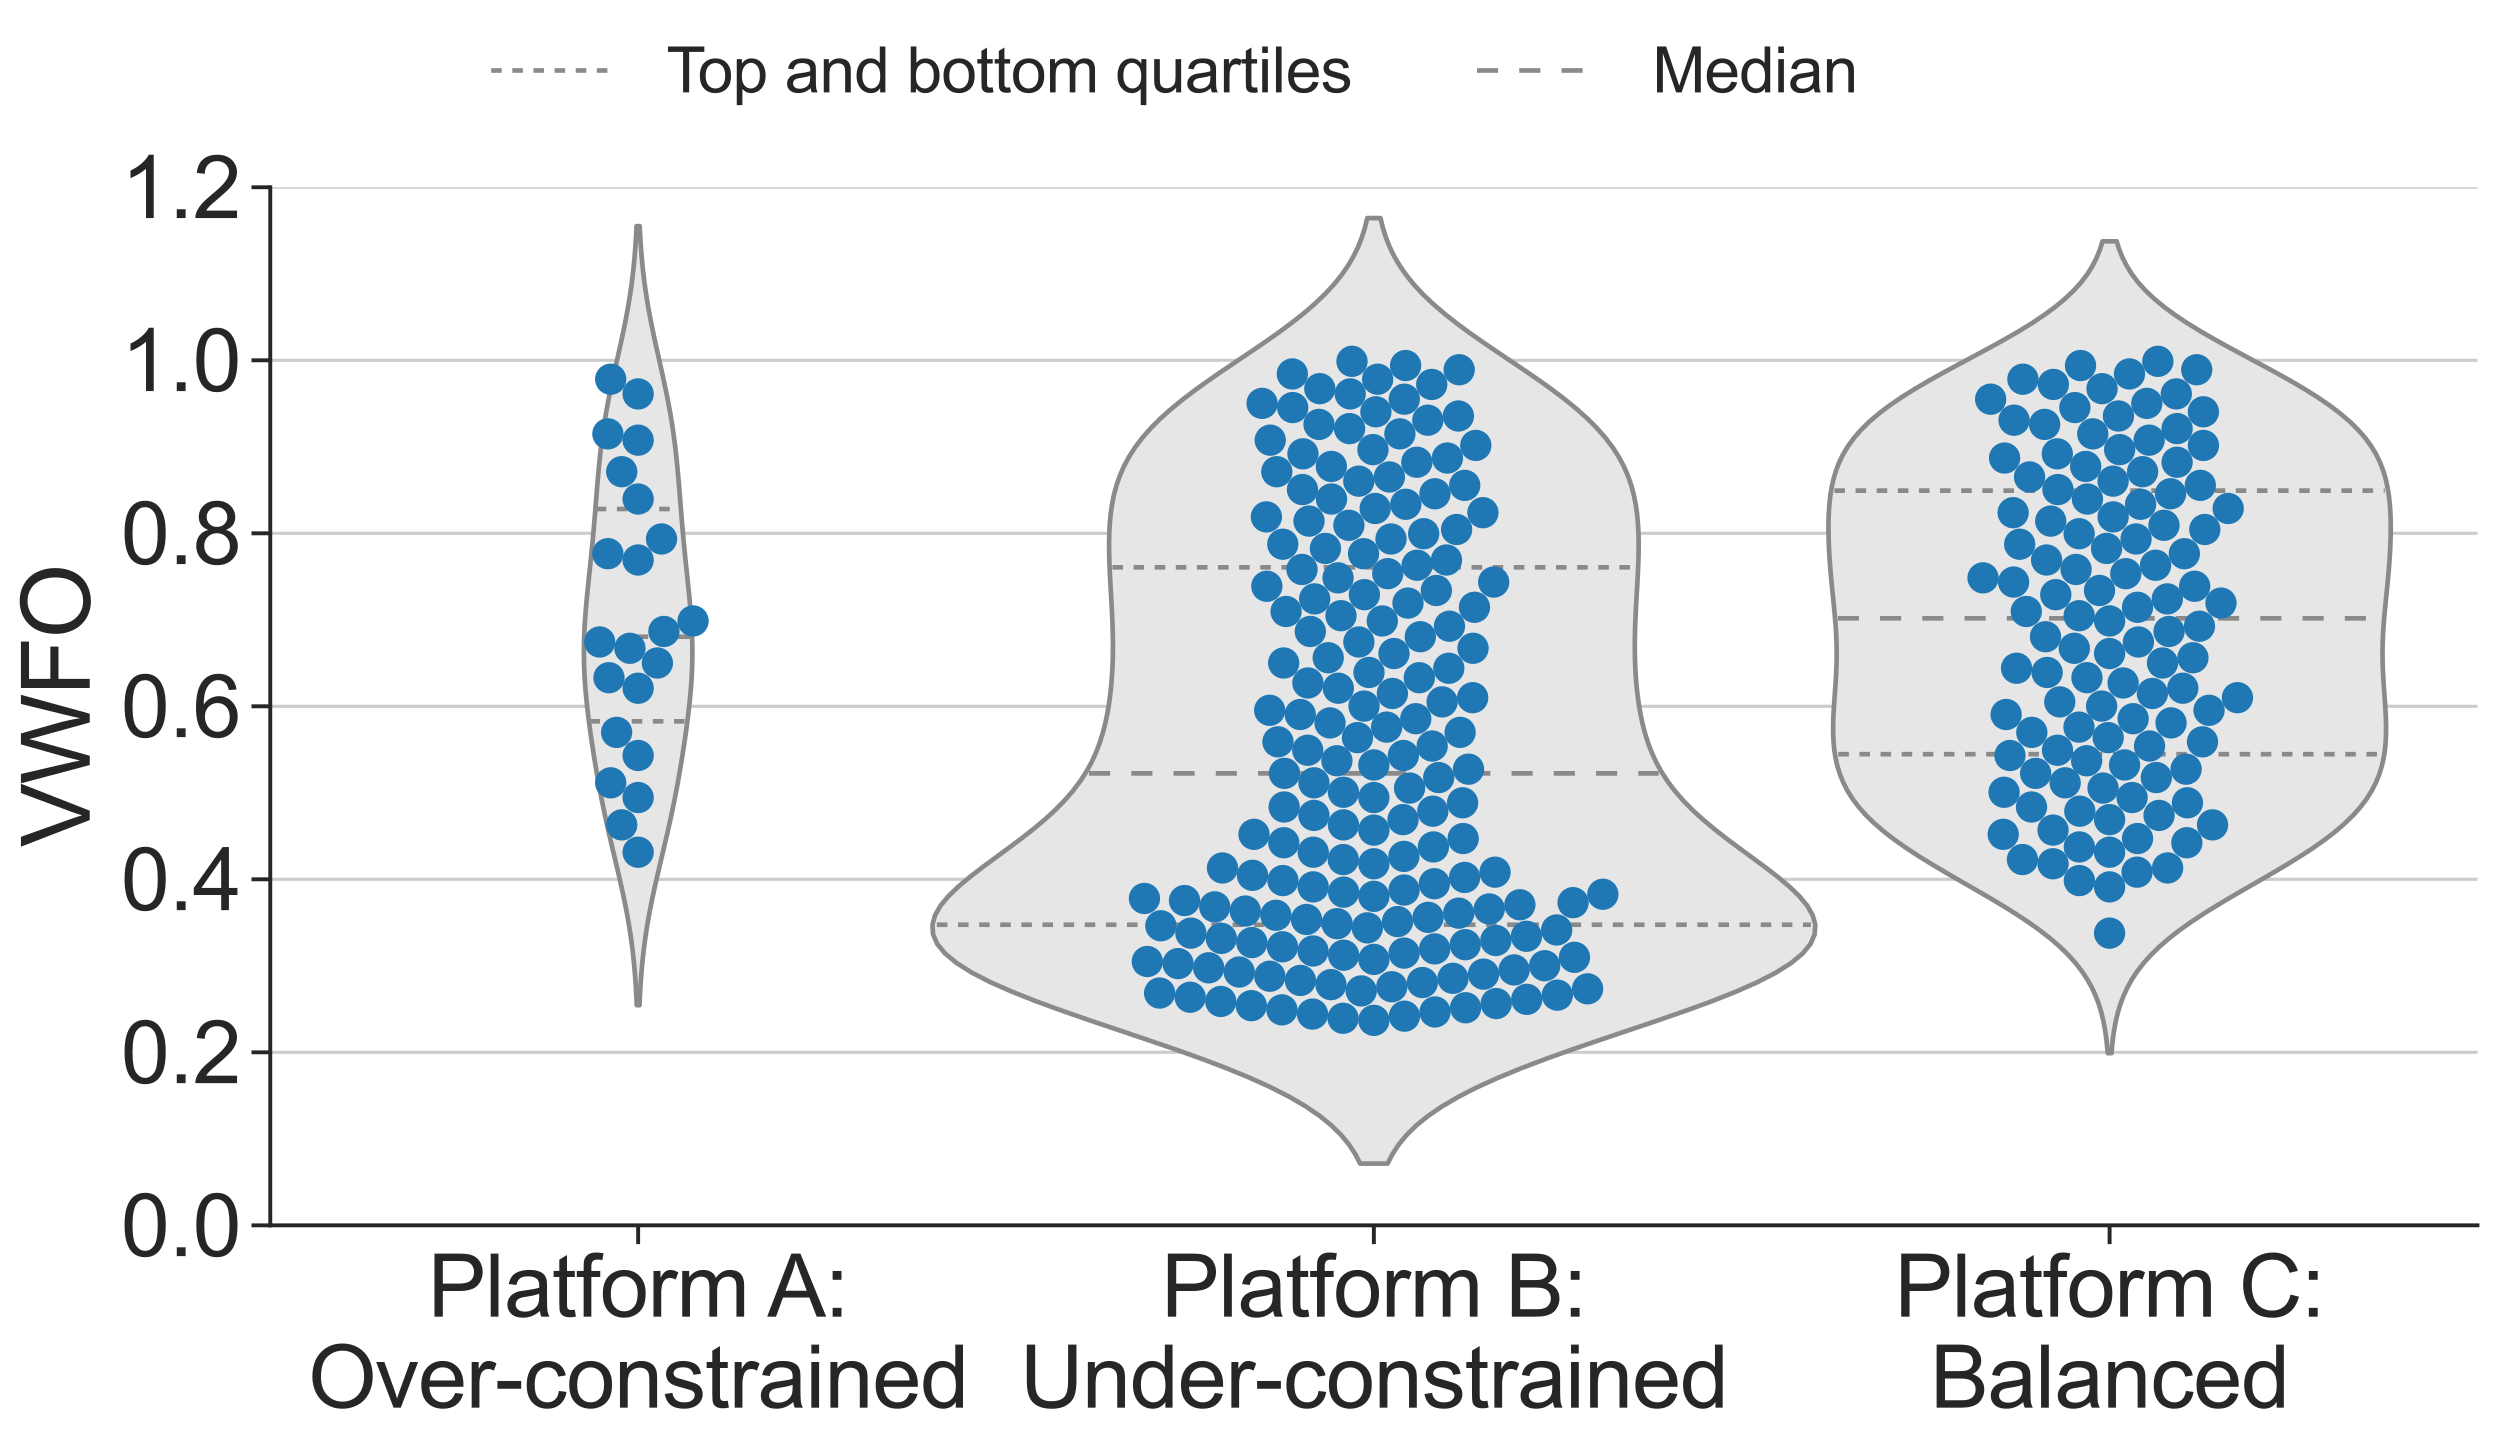 <?xml version="1.0" encoding="utf-8" standalone="no"?>
<!DOCTYPE svg PUBLIC "-//W3C//DTD SVG 1.1//EN"
  "http://www.w3.org/Graphics/SVG/1.1/DTD/svg11.dtd">
<svg height="462.476pt" version="1.1" viewBox="0 0 798.842 462.476" width="798.842pt" xmlns="http://www.w3.org/2000/svg" xmlns:xlink="http://www.w3.org/1999/xlink">
 <defs>
  <style type="text/css">*{stroke-linecap:butt;stroke-linejoin:round;}</style>
 </defs>
 <g id="figure_1">
  <g id="patch_1">
   <path d="M -0 462.476 
L 798.842 462.476 
L 798.842 -0 
L -0 -0 
z
" style="fill:#ffffff;"/>
  </g>
  <g id="axes_1">
   <g id="patch_2">
    <path d="M 86.361 391.54 
L 791.642 391.54 
L 791.642 59.84 
L 86.361 59.84 
z
" style="fill:#ffffff;"/>
   </g>
   <g id="matplotlib.axis_1">
    <g id="xtick_1">
     <g id="line2d_1">
      <defs>
       <path d="M 0 0 
L 0 6 
" id="m0f3af11157" style="stroke:#262626;stroke-width:1.25;"/>
      </defs>
      <g>
       <use style="fill:#262626;stroke:#262626;stroke-width:1.25;" x="203.908" xlink:href="#m0f3af11157" y="391.54"/>
      </g>
     </g>
     <g id="text_1">
      <!-- Platform A: -->
      <g style="fill:#262626;" transform="translate(136.662 420.724)scale(0.275 -0.275)">
       <defs>
        <path d="M 494 0 
L 494 4581 
L 2222 4581 
Q 2678 4581 2919 4538 
Q 3256 4481 3484 4323 
Q 3713 4166 3852 3881 
Q 3991 3597 3991 3256 
Q 3991 2672 3619 2267 
Q 3247 1863 2275 1863 
L 1100 1863 
L 1100 0 
L 494 0 
z
M 1100 2403 
L 2284 2403 
Q 2872 2403 3119 2622 
Q 3366 2841 3366 3238 
Q 3366 3525 3220 3729 
Q 3075 3934 2838 4000 
Q 2684 4041 2272 4041 
L 1100 4041 
L 1100 2403 
z
" id="ArialMT-50" transform="scale(0.016)"/>
        <path d="M 409 0 
L 409 4581 
L 972 4581 
L 972 0 
L 409 0 
z
" id="ArialMT-6c" transform="scale(0.016)"/>
        <path d="M 2588 409 
Q 2275 144 1986 34 
Q 1697 -75 1366 -75 
Q 819 -75 525 192 
Q 231 459 231 875 
Q 231 1119 342 1320 
Q 453 1522 633 1644 
Q 813 1766 1038 1828 
Q 1203 1872 1538 1913 
Q 2219 1994 2541 2106 
Q 2544 2222 2544 2253 
Q 2544 2597 2384 2738 
Q 2169 2928 1744 2928 
Q 1347 2928 1158 2789 
Q 969 2650 878 2297 
L 328 2372 
Q 403 2725 575 2942 
Q 747 3159 1072 3276 
Q 1397 3394 1825 3394 
Q 2250 3394 2515 3294 
Q 2781 3194 2906 3042 
Q 3031 2891 3081 2659 
Q 3109 2516 3109 2141 
L 3109 1391 
Q 3109 606 3145 398 
Q 3181 191 3288 0 
L 2700 0 
Q 2613 175 2588 409 
z
M 2541 1666 
Q 2234 1541 1622 1453 
Q 1275 1403 1131 1340 
Q 988 1278 909 1158 
Q 831 1038 831 891 
Q 831 666 1001 516 
Q 1172 366 1500 366 
Q 1825 366 2078 508 
Q 2331 650 2450 897 
Q 2541 1088 2541 1459 
L 2541 1666 
z
" id="ArialMT-61" transform="scale(0.016)"/>
        <path d="M 1650 503 
L 1731 6 
Q 1494 -44 1306 -44 
Q 1000 -44 831 53 
Q 663 150 594 308 
Q 525 466 525 972 
L 525 2881 
L 113 2881 
L 113 3319 
L 525 3319 
L 525 4141 
L 1084 4478 
L 1084 3319 
L 1650 3319 
L 1650 2881 
L 1084 2881 
L 1084 941 
Q 1084 700 1114 631 
Q 1144 563 1211 522 
Q 1278 481 1403 481 
Q 1497 481 1650 503 
z
" id="ArialMT-74" transform="scale(0.016)"/>
        <path d="M 556 0 
L 556 2881 
L 59 2881 
L 59 3319 
L 556 3319 
L 556 3672 
Q 556 4006 616 4169 
Q 697 4388 901 4523 
Q 1106 4659 1475 4659 
Q 1713 4659 2000 4603 
L 1916 4113 
Q 1741 4144 1584 4144 
Q 1328 4144 1222 4034 
Q 1116 3925 1116 3625 
L 1116 3319 
L 1763 3319 
L 1763 2881 
L 1116 2881 
L 1116 0 
L 556 0 
z
" id="ArialMT-66" transform="scale(0.016)"/>
        <path d="M 213 1659 
Q 213 2581 725 3025 
Q 1153 3394 1769 3394 
Q 2453 3394 2887 2945 
Q 3322 2497 3322 1706 
Q 3322 1066 3130 698 
Q 2938 331 2570 128 
Q 2203 -75 1769 -75 
Q 1072 -75 642 372 
Q 213 819 213 1659 
z
M 791 1659 
Q 791 1022 1069 705 
Q 1347 388 1769 388 
Q 2188 388 2466 706 
Q 2744 1025 2744 1678 
Q 2744 2294 2464 2611 
Q 2184 2928 1769 2928 
Q 1347 2928 1069 2612 
Q 791 2297 791 1659 
z
" id="ArialMT-6f" transform="scale(0.016)"/>
        <path d="M 416 0 
L 416 3319 
L 922 3319 
L 922 2816 
Q 1116 3169 1280 3281 
Q 1444 3394 1641 3394 
Q 1925 3394 2219 3213 
L 2025 2691 
Q 1819 2813 1613 2813 
Q 1428 2813 1281 2702 
Q 1134 2591 1072 2394 
Q 978 2094 978 1738 
L 978 0 
L 416 0 
z
" id="ArialMT-72" transform="scale(0.016)"/>
        <path d="M 422 0 
L 422 3319 
L 925 3319 
L 925 2853 
Q 1081 3097 1340 3245 
Q 1600 3394 1931 3394 
Q 2300 3394 2536 3241 
Q 2772 3088 2869 2813 
Q 3263 3394 3894 3394 
Q 4388 3394 4653 3120 
Q 4919 2847 4919 2278 
L 4919 0 
L 4359 0 
L 4359 2091 
Q 4359 2428 4304 2576 
Q 4250 2725 4106 2815 
Q 3963 2906 3769 2906 
Q 3419 2906 3187 2673 
Q 2956 2441 2956 1928 
L 2956 0 
L 2394 0 
L 2394 2156 
Q 2394 2531 2256 2718 
Q 2119 2906 1806 2906 
Q 1569 2906 1367 2781 
Q 1166 2656 1075 2415 
Q 984 2175 984 1722 
L 984 0 
L 422 0 
z
" id="ArialMT-6d" transform="scale(0.016)"/>
        <path id="ArialMT-20" transform="scale(0.016)"/>
        <path d="M -9 0 
L 1750 4581 
L 2403 4581 
L 4278 0 
L 3588 0 
L 3053 1388 
L 1138 1388 
L 634 0 
L -9 0 
z
M 1313 1881 
L 2866 1881 
L 2388 3150 
Q 2169 3728 2063 4100 
Q 1975 3659 1816 3225 
L 1313 1881 
z
" id="ArialMT-41" transform="scale(0.016)"/>
        <path d="M 578 2678 
L 578 3319 
L 1219 3319 
L 1219 2678 
L 578 2678 
z
M 578 0 
L 578 641 
L 1219 641 
L 1219 0 
L 578 0 
z
" id="ArialMT-3a" transform="scale(0.016)"/>
       </defs>
       <use xlink:href="#ArialMT-50"/>
       <use x="66.699" xlink:href="#ArialMT-6c"/>
       <use x="88.916" xlink:href="#ArialMT-61"/>
       <use x="144.531" xlink:href="#ArialMT-74"/>
       <use x="172.314" xlink:href="#ArialMT-66"/>
       <use x="200.098" xlink:href="#ArialMT-6f"/>
       <use x="255.713" xlink:href="#ArialMT-72"/>
       <use x="289.014" xlink:href="#ArialMT-6d"/>
       <use x="372.314" xlink:href="#ArialMT-20"/>
       <use x="394.598" xlink:href="#ArialMT-41"/>
       <use x="461.297" xlink:href="#ArialMT-3a"/>
      </g>
      <!-- Over-constrained -->
      <g style="fill:#262626;" transform="translate(98.454 449.81)scale(0.275 -0.275)">
       <defs>
        <path d="M 309 2231 
Q 309 3372 921 4017 
Q 1534 4663 2503 4663 
Q 3138 4663 3647 4359 
Q 4156 4056 4423 3514 
Q 4691 2972 4691 2284 
Q 4691 1588 4409 1038 
Q 4128 488 3612 205 
Q 3097 -78 2500 -78 
Q 1853 -78 1343 234 
Q 834 547 571 1087 
Q 309 1628 309 2231 
z
M 934 2222 
Q 934 1394 1379 917 
Q 1825 441 2497 441 
Q 3181 441 3623 922 
Q 4066 1403 4066 2288 
Q 4066 2847 3877 3264 
Q 3688 3681 3323 3911 
Q 2959 4141 2506 4141 
Q 1863 4141 1398 3698 
Q 934 3256 934 2222 
z
" id="ArialMT-4f" transform="scale(0.016)"/>
        <path d="M 1344 0 
L 81 3319 
L 675 3319 
L 1388 1331 
Q 1503 1009 1600 663 
Q 1675 925 1809 1294 
L 2547 3319 
L 3125 3319 
L 1869 0 
L 1344 0 
z
" id="ArialMT-76" transform="scale(0.016)"/>
        <path d="M 2694 1069 
L 3275 997 
Q 3138 488 2766 206 
Q 2394 -75 1816 -75 
Q 1088 -75 661 373 
Q 234 822 234 1631 
Q 234 2469 665 2931 
Q 1097 3394 1784 3394 
Q 2450 3394 2872 2941 
Q 3294 2488 3294 1666 
Q 3294 1616 3291 1516 
L 816 1516 
Q 847 969 1125 678 
Q 1403 388 1819 388 
Q 2128 388 2347 550 
Q 2566 713 2694 1069 
z
M 847 1978 
L 2700 1978 
Q 2663 2397 2488 2606 
Q 2219 2931 1791 2931 
Q 1403 2931 1139 2672 
Q 875 2413 847 1978 
z
" id="ArialMT-65" transform="scale(0.016)"/>
        <path d="M 203 1375 
L 203 1941 
L 1931 1941 
L 1931 1375 
L 203 1375 
z
" id="ArialMT-2d" transform="scale(0.016)"/>
        <path d="M 2588 1216 
L 3141 1144 
Q 3050 572 2676 248 
Q 2303 -75 1759 -75 
Q 1078 -75 664 370 
Q 250 816 250 1647 
Q 250 2184 428 2587 
Q 606 2991 970 3192 
Q 1334 3394 1763 3394 
Q 2303 3394 2647 3120 
Q 2991 2847 3088 2344 
L 2541 2259 
Q 2463 2594 2264 2762 
Q 2066 2931 1784 2931 
Q 1359 2931 1093 2626 
Q 828 2322 828 1663 
Q 828 994 1084 691 
Q 1341 388 1753 388 
Q 2084 388 2306 591 
Q 2528 794 2588 1216 
z
" id="ArialMT-63" transform="scale(0.016)"/>
        <path d="M 422 0 
L 422 3319 
L 928 3319 
L 928 2847 
Q 1294 3394 1984 3394 
Q 2284 3394 2536 3286 
Q 2788 3178 2913 3003 
Q 3038 2828 3088 2588 
Q 3119 2431 3119 2041 
L 3119 0 
L 2556 0 
L 2556 2019 
Q 2556 2363 2490 2533 
Q 2425 2703 2258 2804 
Q 2091 2906 1866 2906 
Q 1506 2906 1245 2678 
Q 984 2450 984 1813 
L 984 0 
L 422 0 
z
" id="ArialMT-6e" transform="scale(0.016)"/>
        <path d="M 197 991 
L 753 1078 
Q 800 744 1014 566 
Q 1228 388 1613 388 
Q 2000 388 2187 545 
Q 2375 703 2375 916 
Q 2375 1106 2209 1216 
Q 2094 1291 1634 1406 
Q 1016 1563 777 1677 
Q 538 1791 414 1992 
Q 291 2194 291 2438 
Q 291 2659 392 2848 
Q 494 3038 669 3163 
Q 800 3259 1026 3326 
Q 1253 3394 1513 3394 
Q 1903 3394 2198 3281 
Q 2494 3169 2634 2976 
Q 2775 2784 2828 2463 
L 2278 2388 
Q 2241 2644 2061 2787 
Q 1881 2931 1553 2931 
Q 1166 2931 1000 2803 
Q 834 2675 834 2503 
Q 834 2394 903 2306 
Q 972 2216 1119 2156 
Q 1203 2125 1616 2013 
Q 2213 1853 2448 1751 
Q 2684 1650 2818 1456 
Q 2953 1263 2953 975 
Q 2953 694 2789 445 
Q 2625 197 2315 61 
Q 2006 -75 1616 -75 
Q 969 -75 630 194 
Q 291 463 197 991 
z
" id="ArialMT-73" transform="scale(0.016)"/>
        <path d="M 425 3934 
L 425 4581 
L 988 4581 
L 988 3934 
L 425 3934 
z
M 425 0 
L 425 3319 
L 988 3319 
L 988 0 
L 425 0 
z
" id="ArialMT-69" transform="scale(0.016)"/>
        <path d="M 2575 0 
L 2575 419 
Q 2259 -75 1647 -75 
Q 1250 -75 917 144 
Q 584 363 401 755 
Q 219 1147 219 1656 
Q 219 2153 384 2558 
Q 550 2963 881 3178 
Q 1213 3394 1622 3394 
Q 1922 3394 2156 3267 
Q 2391 3141 2538 2938 
L 2538 4581 
L 3097 4581 
L 3097 0 
L 2575 0 
z
M 797 1656 
Q 797 1019 1065 703 
Q 1334 388 1700 388 
Q 2069 388 2326 689 
Q 2584 991 2584 1609 
Q 2584 2291 2321 2609 
Q 2059 2928 1675 2928 
Q 1300 2928 1048 2622 
Q 797 2316 797 1656 
z
" id="ArialMT-64" transform="scale(0.016)"/>
       </defs>
       <use xlink:href="#ArialMT-4f"/>
       <use x="77.783" xlink:href="#ArialMT-76"/>
       <use x="127.783" xlink:href="#ArialMT-65"/>
       <use x="183.398" xlink:href="#ArialMT-72"/>
       <use x="216.699" xlink:href="#ArialMT-2d"/>
       <use x="250" xlink:href="#ArialMT-63"/>
       <use x="300" xlink:href="#ArialMT-6f"/>
       <use x="355.615" xlink:href="#ArialMT-6e"/>
       <use x="411.23" xlink:href="#ArialMT-73"/>
       <use x="461.23" xlink:href="#ArialMT-74"/>
       <use x="489.014" xlink:href="#ArialMT-72"/>
       <use x="522.314" xlink:href="#ArialMT-61"/>
       <use x="577.93" xlink:href="#ArialMT-69"/>
       <use x="600.146" xlink:href="#ArialMT-6e"/>
       <use x="655.762" xlink:href="#ArialMT-65"/>
       <use x="711.377" xlink:href="#ArialMT-64"/>
      </g>
     </g>
    </g>
    <g id="xtick_2">
     <g id="line2d_2">
      <g>
       <use style="fill:#262626;stroke:#262626;stroke-width:1.25;" x="439.001" xlink:href="#m0f3af11157" y="391.54"/>
      </g>
     </g>
     <g id="text_2">
      <!-- Platform B: -->
      <g style="fill:#262626;" transform="translate(370.999 420.724)scale(0.275 -0.275)">
       <defs>
        <path d="M 469 0 
L 469 4581 
L 2188 4581 
Q 2713 4581 3030 4442 
Q 3347 4303 3526 4014 
Q 3706 3725 3706 3409 
Q 3706 3116 3547 2856 
Q 3388 2597 3066 2438 
Q 3481 2316 3704 2022 
Q 3928 1728 3928 1328 
Q 3928 1006 3792 729 
Q 3656 453 3456 303 
Q 3256 153 2954 76 
Q 2653 0 2216 0 
L 469 0 
z
M 1075 2656 
L 2066 2656 
Q 2469 2656 2644 2709 
Q 2875 2778 2992 2937 
Q 3109 3097 3109 3338 
Q 3109 3566 3000 3739 
Q 2891 3913 2687 3977 
Q 2484 4041 1991 4041 
L 1075 4041 
L 1075 2656 
z
M 1075 541 
L 2216 541 
Q 2509 541 2628 563 
Q 2838 600 2978 687 
Q 3119 775 3209 942 
Q 3300 1109 3300 1328 
Q 3300 1584 3169 1773 
Q 3038 1963 2805 2039 
Q 2572 2116 2134 2116 
L 1075 2116 
L 1075 541 
z
" id="ArialMT-42" transform="scale(0.016)"/>
       </defs>
       <use xlink:href="#ArialMT-50"/>
       <use x="66.699" xlink:href="#ArialMT-6c"/>
       <use x="88.916" xlink:href="#ArialMT-61"/>
       <use x="144.531" xlink:href="#ArialMT-74"/>
       <use x="172.314" xlink:href="#ArialMT-66"/>
       <use x="200.098" xlink:href="#ArialMT-6f"/>
       <use x="255.713" xlink:href="#ArialMT-72"/>
       <use x="289.014" xlink:href="#ArialMT-6d"/>
       <use x="372.314" xlink:href="#ArialMT-20"/>
       <use x="400.098" xlink:href="#ArialMT-42"/>
       <use x="466.797" xlink:href="#ArialMT-3a"/>
      </g>
      <!-- Under-constrained -->
      <g style="fill:#262626;" transform="translate(325.895 449.81)scale(0.275 -0.275)">
       <defs>
        <path d="M 3500 4581 
L 4106 4581 
L 4106 1934 
Q 4106 1244 3950 837 
Q 3794 431 3386 176 
Q 2978 -78 2316 -78 
Q 1672 -78 1262 144 
Q 853 366 678 786 
Q 503 1206 503 1934 
L 503 4581 
L 1109 4581 
L 1109 1938 
Q 1109 1341 1220 1058 
Q 1331 775 1601 622 
Q 1872 469 2263 469 
Q 2931 469 3215 772 
Q 3500 1075 3500 1938 
L 3500 4581 
z
" id="ArialMT-55" transform="scale(0.016)"/>
       </defs>
       <use xlink:href="#ArialMT-55"/>
       <use x="72.217" xlink:href="#ArialMT-6e"/>
       <use x="127.832" xlink:href="#ArialMT-64"/>
       <use x="183.447" xlink:href="#ArialMT-65"/>
       <use x="239.062" xlink:href="#ArialMT-72"/>
       <use x="272.363" xlink:href="#ArialMT-2d"/>
       <use x="305.664" xlink:href="#ArialMT-63"/>
       <use x="355.664" xlink:href="#ArialMT-6f"/>
       <use x="411.279" xlink:href="#ArialMT-6e"/>
       <use x="466.895" xlink:href="#ArialMT-73"/>
       <use x="516.895" xlink:href="#ArialMT-74"/>
       <use x="544.678" xlink:href="#ArialMT-72"/>
       <use x="577.979" xlink:href="#ArialMT-61"/>
       <use x="633.594" xlink:href="#ArialMT-69"/>
       <use x="655.811" xlink:href="#ArialMT-6e"/>
       <use x="711.426" xlink:href="#ArialMT-65"/>
       <use x="767.041" xlink:href="#ArialMT-64"/>
      </g>
     </g>
    </g>
    <g id="xtick_3">
     <g id="line2d_3">
      <g>
       <use style="fill:#262626;stroke:#262626;stroke-width:1.25;" x="674.095" xlink:href="#m0f3af11157" y="391.54"/>
      </g>
     </g>
     <g id="text_3">
      <!-- Platform C: -->
      <g style="fill:#262626;" transform="translate(605.334 420.724)scale(0.275 -0.275)">
       <defs>
        <path d="M 3763 1606 
L 4369 1453 
Q 4178 706 3683 314 
Q 3188 -78 2472 -78 
Q 1731 -78 1267 223 
Q 803 525 561 1097 
Q 319 1669 319 2325 
Q 319 3041 592 3573 
Q 866 4106 1370 4382 
Q 1875 4659 2481 4659 
Q 3169 4659 3637 4309 
Q 4106 3959 4291 3325 
L 3694 3184 
Q 3534 3684 3231 3912 
Q 2928 4141 2469 4141 
Q 1941 4141 1586 3887 
Q 1231 3634 1087 3207 
Q 944 2781 944 2328 
Q 944 1744 1114 1308 
Q 1284 872 1643 656 
Q 2003 441 2422 441 
Q 2931 441 3284 734 
Q 3638 1028 3763 1606 
z
" id="ArialMT-43" transform="scale(0.016)"/>
       </defs>
       <use xlink:href="#ArialMT-50"/>
       <use x="66.699" xlink:href="#ArialMT-6c"/>
       <use x="88.916" xlink:href="#ArialMT-61"/>
       <use x="144.531" xlink:href="#ArialMT-74"/>
       <use x="172.314" xlink:href="#ArialMT-66"/>
       <use x="200.098" xlink:href="#ArialMT-6f"/>
       <use x="255.713" xlink:href="#ArialMT-72"/>
       <use x="289.014" xlink:href="#ArialMT-6d"/>
       <use x="372.314" xlink:href="#ArialMT-20"/>
       <use x="400.098" xlink:href="#ArialMT-43"/>
       <use x="472.314" xlink:href="#ArialMT-3a"/>
      </g>
      <!-- Balanced -->
      <g style="fill:#262626;" transform="translate(616.762 449.81)scale(0.275 -0.275)">
       <use xlink:href="#ArialMT-42"/>
       <use x="66.699" xlink:href="#ArialMT-61"/>
       <use x="122.314" xlink:href="#ArialMT-6c"/>
       <use x="144.531" xlink:href="#ArialMT-61"/>
       <use x="200.146" xlink:href="#ArialMT-6e"/>
       <use x="255.762" xlink:href="#ArialMT-63"/>
       <use x="305.762" xlink:href="#ArialMT-65"/>
       <use x="361.377" xlink:href="#ArialMT-64"/>
      </g>
     </g>
    </g>
   </g>
   <g id="matplotlib.axis_2">
    <g id="ytick_1">
     <g id="line2d_4">
      <path clip-path="url(#p8fb80ec018)" d="M 86.361 391.54 
L 791.642 391.54 
" style="fill:none;stroke:#cccccc;stroke-linecap:round;"/>
     </g>
     <g id="line2d_5">
      <defs>
       <path d="M 0 0 
L -6 0 
" id="ma91a02dacf" style="stroke:#262626;stroke-width:1.25;"/>
      </defs>
      <g>
       <use style="fill:#262626;stroke:#262626;stroke-width:1.25;" x="86.361" xlink:href="#ma91a02dacf" y="391.54"/>
      </g>
     </g>
     <g id="text_4">
      <!-- 0.0 -->
      <g style="fill:#262626;" transform="translate(38.636 401.382)scale(0.275 -0.275)">
       <defs>
        <path d="M 266 2259 
Q 266 3072 433 3567 
Q 600 4063 929 4331 
Q 1259 4600 1759 4600 
Q 2128 4600 2406 4451 
Q 2684 4303 2865 4023 
Q 3047 3744 3150 3342 
Q 3253 2941 3253 2259 
Q 3253 1453 3087 958 
Q 2922 463 2592 192 
Q 2263 -78 1759 -78 
Q 1097 -78 719 397 
Q 266 969 266 2259 
z
M 844 2259 
Q 844 1131 1108 757 
Q 1372 384 1759 384 
Q 2147 384 2411 759 
Q 2675 1134 2675 2259 
Q 2675 3391 2411 3762 
Q 2147 4134 1753 4134 
Q 1366 4134 1134 3806 
Q 844 3388 844 2259 
z
" id="ArialMT-30" transform="scale(0.016)"/>
        <path d="M 581 0 
L 581 641 
L 1222 641 
L 1222 0 
L 581 0 
z
" id="ArialMT-2e" transform="scale(0.016)"/>
       </defs>
       <use xlink:href="#ArialMT-30"/>
       <use x="55.615" xlink:href="#ArialMT-2e"/>
       <use x="83.398" xlink:href="#ArialMT-30"/>
      </g>
     </g>
    </g>
    <g id="ytick_2">
     <g id="line2d_6">
      <path clip-path="url(#p8fb80ec018)" d="M 86.361 336.257 
L 791.642 336.257 
" style="fill:none;stroke:#cccccc;stroke-linecap:round;"/>
     </g>
     <g id="line2d_7">
      <g>
       <use style="fill:#262626;stroke:#262626;stroke-width:1.25;" x="86.361" xlink:href="#ma91a02dacf" y="336.257"/>
      </g>
     </g>
     <g id="text_5">
      <!-- 0.2 -->
      <g style="fill:#262626;" transform="translate(38.636 346.099)scale(0.275 -0.275)">
       <defs>
        <path d="M 3222 541 
L 3222 0 
L 194 0 
Q 188 203 259 391 
Q 375 700 629 1000 
Q 884 1300 1366 1694 
Q 2113 2306 2375 2664 
Q 2638 3022 2638 3341 
Q 2638 3675 2398 3904 
Q 2159 4134 1775 4134 
Q 1369 4134 1125 3890 
Q 881 3647 878 3216 
L 300 3275 
Q 359 3922 746 4261 
Q 1134 4600 1788 4600 
Q 2447 4600 2831 4234 
Q 3216 3869 3216 3328 
Q 3216 3053 3103 2787 
Q 2991 2522 2730 2228 
Q 2469 1934 1863 1422 
Q 1356 997 1212 845 
Q 1069 694 975 541 
L 3222 541 
z
" id="ArialMT-32" transform="scale(0.016)"/>
       </defs>
       <use xlink:href="#ArialMT-30"/>
       <use x="55.615" xlink:href="#ArialMT-2e"/>
       <use x="83.398" xlink:href="#ArialMT-32"/>
      </g>
     </g>
    </g>
    <g id="ytick_3">
     <g id="line2d_8">
      <path clip-path="url(#p8fb80ec018)" d="M 86.361 280.973 
L 791.642 280.973 
" style="fill:none;stroke:#cccccc;stroke-linecap:round;"/>
     </g>
     <g id="line2d_9">
      <g>
       <use style="fill:#262626;stroke:#262626;stroke-width:1.25;" x="86.361" xlink:href="#ma91a02dacf" y="280.973"/>
      </g>
     </g>
     <g id="text_6">
      <!-- 0.4 -->
      <g style="fill:#262626;" transform="translate(38.636 290.815)scale(0.275 -0.275)">
       <defs>
        <path d="M 2069 0 
L 2069 1097 
L 81 1097 
L 81 1613 
L 2172 4581 
L 2631 4581 
L 2631 1613 
L 3250 1613 
L 3250 1097 
L 2631 1097 
L 2631 0 
L 2069 0 
z
M 2069 1613 
L 2069 3678 
L 634 1613 
L 2069 1613 
z
" id="ArialMT-34" transform="scale(0.016)"/>
       </defs>
       <use xlink:href="#ArialMT-30"/>
       <use x="55.615" xlink:href="#ArialMT-2e"/>
       <use x="83.398" xlink:href="#ArialMT-34"/>
      </g>
     </g>
    </g>
    <g id="ytick_4">
     <g id="line2d_10">
      <path clip-path="url(#p8fb80ec018)" d="M 86.361 225.69 
L 791.642 225.69 
" style="fill:none;stroke:#cccccc;stroke-linecap:round;"/>
     </g>
     <g id="line2d_11">
      <g>
       <use style="fill:#262626;stroke:#262626;stroke-width:1.25;" x="86.361" xlink:href="#ma91a02dacf" y="225.69"/>
      </g>
     </g>
     <g id="text_7">
      <!-- 0.6 -->
      <g style="fill:#262626;" transform="translate(38.636 235.532)scale(0.275 -0.275)">
       <defs>
        <path d="M 3184 3459 
L 2625 3416 
Q 2550 3747 2413 3897 
Q 2184 4138 1850 4138 
Q 1581 4138 1378 3988 
Q 1113 3794 959 3422 
Q 806 3050 800 2363 
Q 1003 2672 1297 2822 
Q 1591 2972 1913 2972 
Q 2475 2972 2870 2558 
Q 3266 2144 3266 1488 
Q 3266 1056 3080 686 
Q 2894 316 2569 119 
Q 2244 -78 1831 -78 
Q 1128 -78 684 439 
Q 241 956 241 2144 
Q 241 3472 731 4075 
Q 1159 4600 1884 4600 
Q 2425 4600 2770 4297 
Q 3116 3994 3184 3459 
z
M 888 1484 
Q 888 1194 1011 928 
Q 1134 663 1356 523 
Q 1578 384 1822 384 
Q 2178 384 2434 671 
Q 2691 959 2691 1453 
Q 2691 1928 2437 2201 
Q 2184 2475 1800 2475 
Q 1419 2475 1153 2201 
Q 888 1928 888 1484 
z
" id="ArialMT-36" transform="scale(0.016)"/>
       </defs>
       <use xlink:href="#ArialMT-30"/>
       <use x="55.615" xlink:href="#ArialMT-2e"/>
       <use x="83.398" xlink:href="#ArialMT-36"/>
      </g>
     </g>
    </g>
    <g id="ytick_5">
     <g id="line2d_12">
      <path clip-path="url(#p8fb80ec018)" d="M 86.361 170.407 
L 791.642 170.407 
" style="fill:none;stroke:#cccccc;stroke-linecap:round;"/>
     </g>
     <g id="line2d_13">
      <g>
       <use style="fill:#262626;stroke:#262626;stroke-width:1.25;" x="86.361" xlink:href="#ma91a02dacf" y="170.407"/>
      </g>
     </g>
     <g id="text_8">
      <!-- 0.8 -->
      <g style="fill:#262626;" transform="translate(38.636 180.249)scale(0.275 -0.275)">
       <defs>
        <path d="M 1131 2484 
Q 781 2613 612 2850 
Q 444 3088 444 3419 
Q 444 3919 803 4259 
Q 1163 4600 1759 4600 
Q 2359 4600 2725 4251 
Q 3091 3903 3091 3403 
Q 3091 3084 2923 2848 
Q 2756 2613 2416 2484 
Q 2838 2347 3058 2040 
Q 3278 1734 3278 1309 
Q 3278 722 2862 322 
Q 2447 -78 1769 -78 
Q 1091 -78 675 323 
Q 259 725 259 1325 
Q 259 1772 486 2073 
Q 713 2375 1131 2484 
z
M 1019 3438 
Q 1019 3113 1228 2906 
Q 1438 2700 1772 2700 
Q 2097 2700 2305 2904 
Q 2513 3109 2513 3406 
Q 2513 3716 2298 3927 
Q 2084 4138 1766 4138 
Q 1444 4138 1231 3931 
Q 1019 3725 1019 3438 
z
M 838 1322 
Q 838 1081 952 856 
Q 1066 631 1291 507 
Q 1516 384 1775 384 
Q 2178 384 2440 643 
Q 2703 903 2703 1303 
Q 2703 1709 2433 1975 
Q 2163 2241 1756 2241 
Q 1359 2241 1098 1978 
Q 838 1716 838 1322 
z
" id="ArialMT-38" transform="scale(0.016)"/>
       </defs>
       <use xlink:href="#ArialMT-30"/>
       <use x="55.615" xlink:href="#ArialMT-2e"/>
       <use x="83.398" xlink:href="#ArialMT-38"/>
      </g>
     </g>
    </g>
    <g id="ytick_6">
     <g id="line2d_14">
      <path clip-path="url(#p8fb80ec018)" d="M 86.361 115.123 
L 791.642 115.123 
" style="fill:none;stroke:#cccccc;stroke-linecap:round;"/>
     </g>
     <g id="line2d_15">
      <g>
       <use style="fill:#262626;stroke:#262626;stroke-width:1.25;" x="86.361" xlink:href="#ma91a02dacf" y="115.123"/>
      </g>
     </g>
     <g id="text_9">
      <!-- 1.0 -->
      <g style="fill:#262626;" transform="translate(38.636 124.965)scale(0.275 -0.275)">
       <defs>
        <path d="M 2384 0 
L 1822 0 
L 1822 3584 
Q 1619 3391 1289 3197 
Q 959 3003 697 2906 
L 697 3450 
Q 1169 3672 1522 3987 
Q 1875 4303 2022 4600 
L 2384 4600 
L 2384 0 
z
" id="ArialMT-31" transform="scale(0.016)"/>
       </defs>
       <use xlink:href="#ArialMT-31"/>
       <use x="55.615" xlink:href="#ArialMT-2e"/>
       <use x="83.398" xlink:href="#ArialMT-30"/>
      </g>
     </g>
    </g>
    <g id="ytick_7">
     <g id="line2d_16">
      <path clip-path="url(#p8fb80ec018)" d="M 86.361 59.84 
L 791.642 59.84 
" style="fill:none;stroke:#cccccc;stroke-linecap:round;"/>
     </g>
     <g id="line2d_17">
      <g>
       <use style="fill:#262626;stroke:#262626;stroke-width:1.25;" x="86.361" xlink:href="#ma91a02dacf" y="59.84"/>
      </g>
     </g>
     <g id="text_10">
      <!-- 1.2 -->
      <g style="fill:#262626;" transform="translate(38.636 69.682)scale(0.275 -0.275)">
       <use xlink:href="#ArialMT-31"/>
       <use x="55.615" xlink:href="#ArialMT-2e"/>
       <use x="83.398" xlink:href="#ArialMT-32"/>
      </g>
     </g>
    </g>
    <g id="text_11">
     <!-- VWFO -->
     <g style="fill:#262626;" transform="translate(28.673 270.683)rotate(-90)scale(0.3 -0.3)">
      <defs>
       <path d="M 1803 0 
L 28 4581 
L 684 4581 
L 1875 1253 
Q 2019 853 2116 503 
Q 2222 878 2363 1253 
L 3600 4581 
L 4219 4581 
L 2425 0 
L 1803 0 
z
" id="ArialMT-56" transform="scale(0.016)"/>
       <path d="M 1294 0 
L 78 4581 
L 700 4581 
L 1397 1578 
Q 1509 1106 1591 641 
Q 1766 1375 1797 1488 
L 2669 4581 
L 3400 4581 
L 4056 2263 
Q 4303 1400 4413 641 
Q 4500 1075 4641 1638 
L 5359 4581 
L 5969 4581 
L 4713 0 
L 4128 0 
L 3163 3491 
Q 3041 3928 3019 4028 
Q 2947 3713 2884 3491 
L 1913 0 
L 1294 0 
z
" id="ArialMT-57" transform="scale(0.016)"/>
       <path d="M 525 0 
L 525 4581 
L 3616 4581 
L 3616 4041 
L 1131 4041 
L 1131 2622 
L 3281 2622 
L 3281 2081 
L 1131 2081 
L 1131 0 
L 525 0 
z
" id="ArialMT-46" transform="scale(0.016)"/>
      </defs>
      <use xlink:href="#ArialMT-56"/>
      <use x="66.699" xlink:href="#ArialMT-57"/>
      <use x="161.084" xlink:href="#ArialMT-46"/>
      <use x="222.168" xlink:href="#ArialMT-4f"/>
     </g>
    </g>
   </g>
   <g id="PolyCollection_1">
    <defs>
     <path d="M 204.345 -141.271 
L 203.471 -141.271 
L 203.359 -143.785 
L 203.225 -146.3 
L 203.066 -148.814 
L 202.879 -151.329 
L 202.662 -153.843 
L 202.413 -156.358 
L 202.129 -158.872 
L 201.809 -161.387 
L 201.453 -163.901 
L 201.06 -166.416 
L 200.632 -168.93 
L 200.169 -171.445 
L 199.675 -173.959 
L 199.152 -176.473 
L 198.604 -178.988 
L 198.036 -181.502 
L 197.454 -184.017 
L 196.861 -186.531 
L 196.264 -189.046 
L 195.668 -191.56 
L 195.078 -194.075 
L 194.498 -196.589 
L 193.931 -199.104 
L 193.38 -201.618 
L 192.848 -204.133 
L 192.336 -206.647 
L 191.843 -209.162 
L 191.37 -211.676 
L 190.916 -214.191 
L 190.479 -216.705 
L 190.06 -219.22 
L 189.656 -221.734 
L 189.268 -224.249 
L 188.895 -226.763 
L 188.54 -229.278 
L 188.203 -231.792 
L 187.888 -234.307 
L 187.598 -236.821 
L 187.337 -239.336 
L 187.107 -241.85 
L 186.915 -244.364 
L 186.762 -246.879 
L 186.653 -249.393 
L 186.589 -251.908 
L 186.571 -254.422 
L 186.6 -256.937 
L 186.673 -259.451 
L 186.788 -261.966 
L 186.941 -264.48 
L 187.128 -266.995 
L 187.342 -269.509 
L 187.578 -272.024 
L 187.83 -274.538 
L 188.091 -277.053 
L 188.357 -279.567 
L 188.621 -282.082 
L 188.881 -284.596 
L 189.132 -287.111 
L 189.373 -289.625 
L 189.604 -292.14 
L 189.823 -294.654 
L 190.034 -297.169 
L 190.237 -299.683 
L 190.436 -302.198 
L 190.635 -304.712 
L 190.838 -307.226 
L 191.05 -309.741 
L 191.275 -312.255 
L 191.518 -314.77 
L 191.783 -317.284 
L 192.074 -319.799 
L 192.394 -322.313 
L 192.746 -324.828 
L 193.13 -327.342 
L 193.547 -329.857 
L 193.995 -332.371 
L 194.474 -334.886 
L 194.98 -337.4 
L 195.508 -339.915 
L 196.054 -342.429 
L 196.613 -344.944 
L 197.178 -347.458 
L 197.743 -349.973 
L 198.301 -352.487 
L 198.847 -355.002 
L 199.375 -357.516 
L 199.88 -360.031 
L 200.358 -362.545 
L 200.805 -365.06 
L 201.218 -367.574 
L 201.596 -370.088 
L 201.938 -372.603 
L 202.244 -375.117 
L 202.515 -377.632 
L 202.752 -380.146 
L 202.958 -382.661 
L 203.134 -385.175 
L 203.284 -387.69 
L 203.409 -390.204 
L 204.407 -390.204 
L 204.407 -390.204 
L 204.532 -387.69 
L 204.681 -385.175 
L 204.857 -382.661 
L 205.063 -380.146 
L 205.3 -377.632 
L 205.571 -375.117 
L 205.878 -372.603 
L 206.22 -370.088 
L 206.598 -367.574 
L 207.011 -365.06 
L 207.458 -362.545 
L 207.935 -360.031 
L 208.44 -357.516 
L 208.968 -355.002 
L 209.514 -352.487 
L 210.073 -349.973 
L 210.638 -347.458 
L 211.203 -344.944 
L 211.761 -342.429 
L 212.307 -339.915 
L 212.836 -337.4 
L 213.341 -334.886 
L 213.82 -332.371 
L 214.269 -329.857 
L 214.686 -327.342 
L 215.07 -324.828 
L 215.421 -322.313 
L 215.742 -319.799 
L 216.033 -317.284 
L 216.298 -314.77 
L 216.541 -312.255 
L 216.766 -309.741 
L 216.977 -307.226 
L 217.18 -304.712 
L 217.379 -302.198 
L 217.579 -299.683 
L 217.782 -297.169 
L 217.992 -294.654 
L 218.212 -292.14 
L 218.442 -289.625 
L 218.684 -287.111 
L 218.935 -284.596 
L 219.194 -282.082 
L 219.459 -279.567 
L 219.724 -277.053 
L 219.985 -274.538 
L 220.237 -272.024 
L 220.473 -269.509 
L 220.688 -266.995 
L 220.874 -264.48 
L 221.027 -261.966 
L 221.143 -259.451 
L 221.216 -256.937 
L 221.244 -254.422 
L 221.227 -251.908 
L 221.163 -249.393 
L 221.053 -246.879 
L 220.901 -244.364 
L 220.708 -241.85 
L 220.479 -239.336 
L 220.217 -236.821 
L 219.927 -234.307 
L 219.612 -231.792 
L 219.276 -229.278 
L 218.92 -226.763 
L 218.548 -224.249 
L 218.16 -221.734 
L 217.756 -219.22 
L 217.336 -216.705 
L 216.9 -214.191 
L 216.445 -211.676 
L 215.972 -209.162 
L 215.479 -206.647 
L 214.967 -204.133 
L 214.435 -201.618 
L 213.885 -199.104 
L 213.318 -196.589 
L 212.738 -194.075 
L 212.147 -191.56 
L 211.551 -189.046 
L 210.954 -186.531 
L 210.362 -184.017 
L 209.779 -181.502 
L 209.212 -178.988 
L 208.664 -176.473 
L 208.141 -173.959 
L 207.647 -171.445 
L 207.184 -168.93 
L 206.755 -166.416 
L 206.363 -163.901 
L 206.006 -161.387 
L 205.687 -158.872 
L 205.403 -156.358 
L 205.153 -153.843 
L 204.936 -151.329 
L 204.75 -148.814 
L 204.591 -146.3 
L 204.457 -143.785 
L 204.345 -141.271 
z
" id="m1682e8bd37" style="stroke:#8a8a8a;stroke-width:1.5;"/>
    </defs>
    <g clip-path="url(#p8fb80ec018)">
     <use style="fill:#e6e6e6;stroke:#8a8a8a;stroke-width:1.5;" x="0" xlink:href="#m1682e8bd37" y="462.476"/>
    </g>
   </g>
   <g id="PolyCollection_2">
    <defs>
     <path d="M 443.383 -90.665 
L 434.62 -90.665 
L 433.049 -93.717 
L 431.041 -96.768 
L 428.521 -99.82 
L 425.413 -102.872 
L 421.65 -105.923 
L 417.175 -108.975 
L 411.951 -112.027 
L 405.964 -115.079 
L 399.228 -118.13 
L 391.794 -121.182 
L 383.743 -124.234 
L 375.195 -127.285 
L 366.299 -130.337 
L 357.235 -133.389 
L 348.199 -136.44 
L 339.399 -139.492 
L 331.043 -142.544 
L 323.33 -145.595 
L 316.437 -148.647 
L 310.513 -151.699 
L 305.671 -154.75 
L 301.984 -157.802 
L 299.481 -160.854 
L 298.152 -163.905 
L 297.945 -166.957 
L 298.774 -170.009 
L 300.522 -173.06 
L 303.055 -176.112 
L 306.22 -179.164 
L 309.861 -182.215 
L 313.821 -185.267 
L 317.952 -188.319 
L 322.118 -191.371 
L 326.202 -194.422 
L 330.108 -197.474 
L 333.759 -200.526 
L 337.104 -203.577 
L 340.111 -206.629 
L 342.769 -209.681 
L 345.081 -212.732 
L 347.065 -215.784 
L 348.748 -218.836 
L 350.16 -221.887 
L 351.335 -224.939 
L 352.308 -227.991 
L 353.109 -231.042 
L 353.764 -234.094 
L 354.296 -237.146 
L 354.723 -240.197 
L 355.056 -243.249 
L 355.306 -246.301 
L 355.481 -249.352 
L 355.585 -252.404 
L 355.624 -255.456 
L 355.606 -258.507 
L 355.536 -261.559 
L 355.424 -264.611 
L 355.28 -267.663 
L 355.115 -270.714 
L 354.94 -273.766 
L 354.768 -276.818 
L 354.613 -279.869 
L 354.489 -282.921 
L 354.409 -285.973 
L 354.391 -289.024 
L 354.452 -292.076 
L 354.612 -295.128 
L 354.894 -298.179 
L 355.323 -301.231 
L 355.928 -304.283 
L 356.741 -307.334 
L 357.793 -310.386 
L 359.118 -313.438 
L 360.748 -316.489 
L 362.709 -319.541 
L 365.024 -322.593 
L 367.703 -325.644 
L 370.75 -328.696 
L 374.151 -331.748 
L 377.882 -334.799 
L 381.902 -337.851 
L 386.157 -340.903 
L 390.583 -343.954 
L 395.107 -347.006 
L 399.649 -350.058 
L 404.129 -353.11 
L 408.473 -356.161 
L 412.609 -359.213 
L 416.478 -362.265 
L 420.036 -365.316 
L 423.248 -368.368 
L 426.098 -371.42 
L 428.583 -374.471 
L 430.71 -377.523 
L 432.5 -380.575 
L 433.98 -383.626 
L 435.181 -386.678 
L 436.139 -389.73 
L 436.89 -392.781 
L 441.112 -392.781 
L 441.112 -392.781 
L 441.863 -389.73 
L 442.822 -386.678 
L 444.023 -383.626 
L 445.502 -380.575 
L 447.292 -377.523 
L 449.42 -374.471 
L 451.905 -371.42 
L 454.755 -368.368 
L 457.967 -365.316 
L 461.524 -362.265 
L 465.394 -359.213 
L 469.53 -356.161 
L 473.873 -353.11 
L 478.354 -350.058 
L 482.896 -347.006 
L 487.42 -343.954 
L 491.846 -340.903 
L 496.101 -337.851 
L 500.121 -334.799 
L 503.851 -331.748 
L 507.253 -328.696 
L 510.299 -325.644 
L 512.979 -322.593 
L 515.294 -319.541 
L 517.255 -316.489 
L 518.885 -313.438 
L 520.21 -310.386 
L 521.262 -307.334 
L 522.075 -304.283 
L 522.68 -301.231 
L 523.109 -298.179 
L 523.391 -295.128 
L 523.551 -292.076 
L 523.612 -289.024 
L 523.594 -285.973 
L 523.514 -282.921 
L 523.39 -279.869 
L 523.235 -276.818 
L 523.063 -273.766 
L 522.888 -270.714 
L 522.723 -267.663 
L 522.579 -264.611 
L 522.467 -261.559 
L 522.397 -258.507 
L 522.379 -255.456 
L 522.418 -252.404 
L 522.522 -249.352 
L 522.696 -246.301 
L 522.947 -243.249 
L 523.28 -240.197 
L 523.706 -237.146 
L 524.239 -234.094 
L 524.894 -231.042 
L 525.695 -227.991 
L 526.668 -224.939 
L 527.843 -221.887 
L 529.255 -218.836 
L 530.938 -215.784 
L 532.922 -212.732 
L 535.234 -209.681 
L 537.892 -206.629 
L 540.899 -203.577 
L 544.244 -200.526 
L 547.895 -197.474 
L 551.8 -194.422 
L 555.885 -191.371 
L 560.051 -188.319 
L 564.182 -185.267 
L 568.142 -182.215 
L 571.783 -179.164 
L 574.948 -176.112 
L 577.48 -173.06 
L 579.229 -170.009 
L 580.058 -166.957 
L 579.85 -163.905 
L 578.522 -160.854 
L 576.019 -157.802 
L 572.332 -154.75 
L 567.49 -151.699 
L 561.566 -148.647 
L 554.673 -145.595 
L 546.96 -142.544 
L 538.604 -139.492 
L 529.804 -136.44 
L 520.768 -133.389 
L 511.704 -130.337 
L 502.808 -127.285 
L 494.26 -124.234 
L 486.209 -121.182 
L 478.774 -118.13 
L 472.039 -115.079 
L 466.052 -112.027 
L 460.828 -108.975 
L 456.353 -105.923 
L 452.59 -102.872 
L 449.482 -99.82 
L 446.961 -96.768 
L 444.954 -93.717 
L 443.383 -90.665 
z
" id="m865b3239b2" style="stroke:#8a8a8a;stroke-width:1.5;"/>
    </defs>
    <g clip-path="url(#p8fb80ec018)">
     <use style="fill:#e6e6e6;stroke:#8a8a8a;stroke-width:1.5;" x="0" xlink:href="#m865b3239b2" y="462.476"/>
    </g>
   </g>
   <g id="PolyCollection_3">
    <defs>
     <path d="M 674.699 -125.958 
L 673.491 -125.958 
L 673.262 -128.578 
L 672.959 -131.199 
L 672.565 -133.819 
L 672.06 -136.439 
L 671.42 -139.059 
L 670.618 -141.68 
L 669.627 -144.3 
L 668.418 -146.92 
L 666.959 -149.541 
L 665.224 -152.161 
L 663.186 -154.781 
L 660.826 -157.401 
L 658.128 -160.022 
L 655.091 -162.642 
L 651.718 -165.262 
L 648.031 -167.882 
L 644.06 -170.503 
L 639.849 -173.123 
L 635.455 -175.743 
L 630.943 -178.364 
L 626.385 -180.984 
L 621.857 -183.604 
L 617.432 -186.224 
L 613.181 -188.845 
L 609.166 -191.465 
L 605.437 -194.085 
L 602.034 -196.705 
L 598.98 -199.326 
L 596.289 -201.946 
L 593.96 -204.566 
L 591.981 -207.187 
L 590.334 -209.807 
L 588.994 -212.427 
L 587.932 -215.047 
L 587.118 -217.668 
L 586.522 -220.288 
L 586.115 -222.908 
L 585.868 -225.528 
L 585.755 -228.149 
L 585.75 -230.769 
L 585.829 -233.389 
L 585.968 -236.01 
L 586.143 -238.63 
L 586.333 -241.25 
L 586.518 -243.87 
L 586.679 -246.491 
L 586.801 -249.111 
L 586.872 -251.731 
L 586.885 -254.351 
L 586.838 -256.972 
L 586.732 -259.592 
L 586.573 -262.212 
L 586.37 -264.833 
L 586.134 -267.453 
L 585.876 -270.073 
L 585.611 -272.693 
L 585.348 -275.314 
L 585.099 -277.934 
L 584.871 -280.554 
L 584.671 -283.174 
L 584.504 -285.795 
L 584.377 -288.415 
L 584.293 -291.035 
L 584.26 -293.656 
L 584.287 -296.276 
L 584.385 -298.896 
L 584.569 -301.516 
L 584.86 -304.137 
L 585.281 -306.757 
L 585.862 -309.377 
L 586.634 -311.997 
L 587.634 -314.618 
L 588.9 -317.238 
L 590.468 -319.858 
L 592.375 -322.479 
L 594.65 -325.099 
L 597.315 -327.719 
L 600.38 -330.339 
L 603.842 -332.96 
L 607.682 -335.58 
L 611.863 -338.2 
L 616.335 -340.821 
L 621.03 -343.441 
L 625.87 -346.061 
L 630.768 -348.681 
L 635.634 -351.302 
L 640.379 -353.922 
L 644.922 -356.542 
L 649.191 -359.162 
L 653.128 -361.783 
L 656.694 -364.403 
L 659.862 -367.023 
L 662.627 -369.644 
L 664.994 -372.264 
L 666.983 -374.884 
L 668.625 -377.504 
L 669.954 -380.125 
L 671.01 -382.745 
L 671.834 -385.365 
L 676.356 -385.365 
L 676.356 -385.365 
L 677.18 -382.745 
L 678.237 -380.125 
L 679.566 -377.504 
L 681.207 -374.884 
L 683.196 -372.264 
L 685.563 -369.644 
L 688.328 -367.023 
L 691.496 -364.403 
L 695.062 -361.783 
L 699 -359.162 
L 703.268 -356.542 
L 707.811 -353.922 
L 712.556 -351.302 
L 717.422 -348.681 
L 722.32 -346.061 
L 727.16 -343.441 
L 731.855 -340.821 
L 736.327 -338.2 
L 740.509 -335.58 
L 744.348 -332.96 
L 747.81 -330.339 
L 750.875 -327.719 
L 753.54 -325.099 
L 755.815 -322.479 
L 757.722 -319.858 
L 759.29 -317.238 
L 760.556 -314.618 
L 761.556 -311.997 
L 762.328 -309.377 
L 762.909 -306.757 
L 763.33 -304.137 
L 763.621 -301.516 
L 763.805 -298.896 
L 763.903 -296.276 
L 763.93 -293.656 
L 763.897 -291.035 
L 763.813 -288.415 
L 763.686 -285.795 
L 763.519 -283.174 
L 763.319 -280.554 
L 763.091 -277.934 
L 762.842 -275.314 
L 762.579 -272.693 
L 762.314 -270.073 
L 762.057 -267.453 
L 761.82 -264.833 
L 761.617 -262.212 
L 761.458 -259.592 
L 761.352 -256.972 
L 761.305 -254.351 
L 761.318 -251.731 
L 761.39 -249.111 
L 761.511 -246.491 
L 761.672 -243.87 
L 761.857 -241.25 
L 762.047 -238.63 
L 762.223 -236.01 
L 762.361 -233.389 
L 762.44 -230.769 
L 762.435 -228.149 
L 762.322 -225.528 
L 762.075 -222.908 
L 761.668 -220.288 
L 761.072 -217.668 
L 760.259 -215.047 
L 759.197 -212.427 
L 757.856 -209.807 
L 756.209 -207.187 
L 754.23 -204.566 
L 751.901 -201.946 
L 749.21 -199.326 
L 746.157 -196.705 
L 742.753 -194.085 
L 739.025 -191.465 
L 735.009 -188.845 
L 730.758 -186.224 
L 726.334 -183.604 
L 721.805 -180.984 
L 717.247 -178.364 
L 712.735 -175.743 
L 708.341 -173.123 
L 704.131 -170.503 
L 700.159 -167.882 
L 696.472 -165.262 
L 693.1 -162.642 
L 690.062 -160.022 
L 687.365 -157.401 
L 685.004 -154.781 
L 682.966 -152.161 
L 681.231 -149.541 
L 679.773 -146.92 
L 678.563 -144.3 
L 677.572 -141.68 
L 676.77 -139.059 
L 676.13 -136.439 
L 675.625 -133.819 
L 675.231 -131.199 
L 674.929 -128.578 
L 674.699 -125.958 
z
" id="mc4a0ce0a6f" style="stroke:#8a8a8a;stroke-width:1.5;"/>
    </defs>
    <g clip-path="url(#p8fb80ec018)">
     <use style="fill:#e6e6e6;stroke:#8a8a8a;stroke-width:1.5;" x="0" xlink:href="#mc4a0ce0a6f" y="462.476"/>
    </g>
   </g>
   <g id="line2d_18">
    <path clip-path="url(#p8fb80ec018)" d="M 188.36 230.493 
L 219.455 230.493 
" style="fill:none;stroke:#8a8a8a;stroke-dasharray:3.375,3.375;stroke-dashoffset:0;stroke-width:1.5;"/>
   </g>
   <g id="line2d_19">
    <path clip-path="url(#p8fb80ec018)" d="M 186.845 203.456 
L 220.97 203.456 
" style="fill:none;stroke:#8a8a8a;stroke-dasharray:6.75,6.75;stroke-dashoffset:0;stroke-width:1.5;"/>
   </g>
   <g id="line2d_20">
    <path clip-path="url(#p8fb80ec018)" d="M 190.374 162.648 
L 217.442 162.648 
" style="fill:none;stroke:#8a8a8a;stroke-dasharray:3.375,3.375;stroke-dashoffset:0;stroke-width:1.5;"/>
   </g>
   <g id="line2d_21">
    <path clip-path="url(#p8fb80ec018)" d="M 299.356 295.483 
L 578.647 295.483 
" style="fill:none;stroke:#8a8a8a;stroke-dasharray:3.375,3.375;stroke-dashoffset:0;stroke-width:1.5;"/>
   </g>
   <g id="line2d_22">
    <path clip-path="url(#p8fb80ec018)" d="M 347.985 247.118 
L 530.018 247.118 
" style="fill:none;stroke:#8a8a8a;stroke-dasharray:6.75,6.75;stroke-dashoffset:0;stroke-width:1.5;"/>
   </g>
   <g id="line2d_23">
    <path clip-path="url(#p8fb80ec018)" d="M 355.457 181.289 
L 522.546 181.289 
" style="fill:none;stroke:#8a8a8a;stroke-dasharray:3.375,3.375;stroke-dashoffset:0;stroke-width:1.5;"/>
   </g>
   <g id="line2d_24">
    <path clip-path="url(#p8fb80ec018)" d="M 587.398 240.989 
L 760.792 240.989 
" style="fill:none;stroke:#8a8a8a;stroke-dasharray:3.375,3.375;stroke-dashoffset:0;stroke-width:1.5;"/>
   </g>
   <g id="line2d_25">
    <path clip-path="url(#p8fb80ec018)" d="M 587.247 197.578 
L 760.943 197.578 
" style="fill:none;stroke:#8a8a8a;stroke-dasharray:6.75,6.75;stroke-dashoffset:0;stroke-width:1.5;"/>
   </g>
   <g id="line2d_26">
    <path clip-path="url(#p8fb80ec018)" d="M 586.169 156.771 
L 762.021 156.771 
" style="fill:none;stroke:#8a8a8a;stroke-dasharray:3.375,3.375;stroke-dashoffset:0;stroke-width:1.5;"/>
   </g>
   <g id="patch_3">
    <path d="M 86.361 391.54 
L 86.361 59.84 
" style="fill:none;stroke:#262626;stroke-linecap:square;stroke-linejoin:miter;stroke-width:1.25;"/>
   </g>
   <g id="patch_4">
    <path d="M 86.361 391.54 
L 791.642 391.54 
" style="fill:none;stroke:#262626;stroke-linecap:square;stroke-linejoin:miter;stroke-width:1.25;"/>
   </g>
   <g id="PathCollection_1">
    <defs>
     <path d="M 0 5 
C 1.326 5 2.598 4.473 3.536 3.536 
C 4.473 2.598 5 1.326 5 -0 
C 5 -1.326 4.473 -2.598 3.536 -3.536 
C 2.598 -4.473 1.326 -5 0 -5 
C -1.326 -5 -2.598 -4.473 -3.536 -3.536 
C -4.473 -2.598 -5 -1.326 -5 0 
C -5 1.326 -4.473 2.598 -3.536 3.536 
C -2.598 4.473 -1.326 5 0 5 
z
" id="C0_0_ec1fe9f7f0"/>
    </defs>
    <g clip-path="url(#p8fb80ec018)">
     <use style="fill:#1f77b4;" x="203.908" xlink:href="#C0_0_ec1fe9f7f0" y="272.308"/>
    </g>
    <g clip-path="url(#p8fb80ec018)">
     <use style="fill:#1f77b4;" x="198.668" xlink:href="#C0_0_ec1fe9f7f0" y="263.576"/>
    </g>
    <g clip-path="url(#p8fb80ec018)">
     <use style="fill:#1f77b4;" x="203.908" xlink:href="#C0_0_ec1fe9f7f0" y="254.843"/>
    </g>
    <g clip-path="url(#p8fb80ec018)">
     <use style="fill:#1f77b4;" x="195.137" xlink:href="#C0_0_ec1fe9f7f0" y="250.141"/>
    </g>
    <g clip-path="url(#p8fb80ec018)">
     <use style="fill:#1f77b4;" x="203.908" xlink:href="#C0_0_ec1fe9f7f0" y="241.408"/>
    </g>
    <g clip-path="url(#p8fb80ec018)">
     <use style="fill:#1f77b4;" x="197.034" xlink:href="#C0_0_ec1fe9f7f0" y="234.019"/>
    </g>
    <g clip-path="url(#p8fb80ec018)">
     <use style="fill:#1f77b4;" x="203.908" xlink:href="#C0_0_ec1fe9f7f0" y="219.913"/>
    </g>
    <g clip-path="url(#p8fb80ec018)">
     <use style="fill:#1f77b4;" x="194.59" xlink:href="#C0_0_ec1fe9f7f0" y="216.554"/>
    </g>
    <g clip-path="url(#p8fb80ec018)">
     <use style="fill:#1f77b4;" x="210.053" xlink:href="#C0_0_ec1fe9f7f0" y="211.852"/>
    </g>
    <g clip-path="url(#p8fb80ec018)">
     <use style="fill:#1f77b4;" x="201.282" xlink:href="#C0_0_ec1fe9f7f0" y="207.15"/>
    </g>
    <g clip-path="url(#p8fb80ec018)">
     <use style="fill:#1f77b4;" x="191.618" xlink:href="#C0_0_ec1fe9f7f0" y="205.135"/>
    </g>
    <g clip-path="url(#p8fb80ec018)">
     <use style="fill:#1f77b4;" x="212.145" xlink:href="#C0_0_ec1fe9f7f0" y="201.776"/>
    </g>
    <g clip-path="url(#p8fb80ec018)">
     <use style="fill:#1f77b4;" x="221.462" xlink:href="#C0_0_ec1fe9f7f0" y="198.418"/>
    </g>
    <g clip-path="url(#p8fb80ec018)">
     <use style="fill:#1f77b4;" x="203.908" xlink:href="#C0_0_ec1fe9f7f0" y="178.938"/>
    </g>
    <g clip-path="url(#p8fb80ec018)">
     <use style="fill:#1f77b4;" x="194.243" xlink:href="#C0_0_ec1fe9f7f0" y="176.922"/>
    </g>
    <g clip-path="url(#p8fb80ec018)">
     <use style="fill:#1f77b4;" x="211.384" xlink:href="#C0_0_ec1fe9f7f0" y="172.22"/>
    </g>
    <g clip-path="url(#p8fb80ec018)">
     <use style="fill:#1f77b4;" x="203.908" xlink:href="#C0_0_ec1fe9f7f0" y="159.457"/>
    </g>
    <g clip-path="url(#p8fb80ec018)">
     <use style="fill:#1f77b4;" x="198.668" xlink:href="#C0_0_ec1fe9f7f0" y="150.725"/>
    </g>
    <g clip-path="url(#p8fb80ec018)">
     <use style="fill:#1f77b4;" x="203.908" xlink:href="#C0_0_ec1fe9f7f0" y="140.649"/>
    </g>
    <g clip-path="url(#p8fb80ec018)">
     <use style="fill:#1f77b4;" x="194.243" xlink:href="#C0_0_ec1fe9f7f0" y="138.634"/>
    </g>
    <g clip-path="url(#p8fb80ec018)">
     <use style="fill:#1f77b4;" x="203.908" xlink:href="#C0_0_ec1fe9f7f0" y="125.871"/>
    </g>
    <g clip-path="url(#p8fb80ec018)">
     <use style="fill:#1f77b4;" x="195.137" xlink:href="#C0_0_ec1fe9f7f0" y="121.169"/>
    </g>
   </g>
   <g id="PathCollection_2">
    <defs>
     <path d="M 0 5 
C 1.326 5 2.598 4.473 3.536 3.536 
C 4.473 2.598 5 1.326 5 -0 
C 5 -1.326 4.473 -2.598 3.536 -3.536 
C 2.598 -4.473 1.326 -5 0 -5 
C -1.326 -5 -2.598 -4.473 -3.536 -3.536 
C -4.473 -2.598 -5 -1.326 -5 0 
C -5 1.326 -4.473 2.598 -3.536 3.536 
C -2.598 4.473 -1.326 5 0 5 
z
" id="C1_0_a1c5859d39"/>
    </defs>
    <g clip-path="url(#p8fb80ec018)">
     <use style="fill:#1f77b4;" x="439.001" xlink:href="#C1_0_a1c5859d39" y="326.046"/>
    </g>
    <g clip-path="url(#p8fb80ec018)">
     <use style="fill:#1f77b4;" x="429.167" xlink:href="#C1_0_a1c5859d39" y="325.375"/>
    </g>
    <g clip-path="url(#p8fb80ec018)">
     <use style="fill:#1f77b4;" x="448.772" xlink:href="#C1_0_a1c5859d39" y="324.703"/>
    </g>
    <g clip-path="url(#p8fb80ec018)">
     <use style="fill:#1f77b4;" x="419.397" xlink:href="#C1_0_a1c5859d39" y="324.031"/>
    </g>
    <g clip-path="url(#p8fb80ec018)">
     <use style="fill:#1f77b4;" x="458.543" xlink:href="#C1_0_a1c5859d39" y="323.359"/>
    </g>
    <g clip-path="url(#p8fb80ec018)">
     <use style="fill:#1f77b4;" x="409.626" xlink:href="#C1_0_a1c5859d39" y="322.688"/>
    </g>
    <g clip-path="url(#p8fb80ec018)">
     <use style="fill:#1f77b4;" x="468.314" xlink:href="#C1_0_a1c5859d39" y="322.016"/>
    </g>
    <g clip-path="url(#p8fb80ec018)">
     <use style="fill:#1f77b4;" x="399.855" xlink:href="#C1_0_a1c5859d39" y="321.344"/>
    </g>
    <g clip-path="url(#p8fb80ec018)">
     <use style="fill:#1f77b4;" x="478.085" xlink:href="#C1_0_a1c5859d39" y="320.673"/>
    </g>
    <g clip-path="url(#p8fb80ec018)">
     <use style="fill:#1f77b4;" x="390.084" xlink:href="#C1_0_a1c5859d39" y="320.001"/>
    </g>
    <g clip-path="url(#p8fb80ec018)">
     <use style="fill:#1f77b4;" x="487.856" xlink:href="#C1_0_a1c5859d39" y="319.329"/>
    </g>
    <g clip-path="url(#p8fb80ec018)">
     <use style="fill:#1f77b4;" x="380.313" xlink:href="#C1_0_a1c5859d39" y="318.657"/>
    </g>
    <g clip-path="url(#p8fb80ec018)">
     <use style="fill:#1f77b4;" x="497.627" xlink:href="#C1_0_a1c5859d39" y="317.986"/>
    </g>
    <g clip-path="url(#p8fb80ec018)">
     <use style="fill:#1f77b4;" x="370.542" xlink:href="#C1_0_a1c5859d39" y="317.314"/>
    </g>
    <g clip-path="url(#p8fb80ec018)">
     <use style="fill:#1f77b4;" x="434.961" xlink:href="#C1_0_a1c5859d39" y="316.642"/>
    </g>
    <g clip-path="url(#p8fb80ec018)">
     <use style="fill:#1f77b4;" x="507.291" xlink:href="#C1_0_a1c5859d39" y="315.97"/>
    </g>
    <g clip-path="url(#p8fb80ec018)">
     <use style="fill:#1f77b4;" x="444.731" xlink:href="#C1_0_a1c5859d39" y="315.299"/>
    </g>
    <g clip-path="url(#p8fb80ec018)">
     <use style="fill:#1f77b4;" x="425.296" xlink:href="#C1_0_a1c5859d39" y="314.627"/>
    </g>
    <g clip-path="url(#p8fb80ec018)">
     <use style="fill:#1f77b4;" x="454.502" xlink:href="#C1_0_a1c5859d39" y="313.955"/>
    </g>
    <g clip-path="url(#p8fb80ec018)">
     <use style="fill:#1f77b4;" x="415.525" xlink:href="#C1_0_a1c5859d39" y="313.284"/>
    </g>
    <g clip-path="url(#p8fb80ec018)">
     <use style="fill:#1f77b4;" x="464.273" xlink:href="#C1_0_a1c5859d39" y="312.612"/>
    </g>
    <g clip-path="url(#p8fb80ec018)">
     <use style="fill:#1f77b4;" x="405.754" xlink:href="#C1_0_a1c5859d39" y="311.94"/>
    </g>
    <g clip-path="url(#p8fb80ec018)">
     <use style="fill:#1f77b4;" x="474.044" xlink:href="#C1_0_a1c5859d39" y="311.268"/>
    </g>
    <g clip-path="url(#p8fb80ec018)">
     <use style="fill:#1f77b4;" x="395.983" xlink:href="#C1_0_a1c5859d39" y="310.597"/>
    </g>
    <g clip-path="url(#p8fb80ec018)">
     <use style="fill:#1f77b4;" x="483.815" xlink:href="#C1_0_a1c5859d39" y="309.925"/>
    </g>
    <g clip-path="url(#p8fb80ec018)">
     <use style="fill:#1f77b4;" x="386.212" xlink:href="#C1_0_a1c5859d39" y="309.253"/>
    </g>
    <g clip-path="url(#p8fb80ec018)">
     <use style="fill:#1f77b4;" x="493.586" xlink:href="#C1_0_a1c5859d39" y="308.581"/>
    </g>
    <g clip-path="url(#p8fb80ec018)">
     <use style="fill:#1f77b4;" x="376.441" xlink:href="#C1_0_a1c5859d39" y="307.91"/>
    </g>
    <g clip-path="url(#p8fb80ec018)">
     <use style="fill:#1f77b4;" x="366.607" xlink:href="#C1_0_a1c5859d39" y="307.238"/>
    </g>
    <g clip-path="url(#p8fb80ec018)">
     <use style="fill:#1f77b4;" x="439.001" xlink:href="#C1_0_a1c5859d39" y="306.566"/>
    </g>
    <g clip-path="url(#p8fb80ec018)">
     <use style="fill:#1f77b4;" x="503.1" xlink:href="#C1_0_a1c5859d39" y="305.894"/>
    </g>
    <g clip-path="url(#p8fb80ec018)">
     <use style="fill:#1f77b4;" x="429.337" xlink:href="#C1_0_a1c5859d39" y="305.223"/>
    </g>
    <g clip-path="url(#p8fb80ec018)">
     <use style="fill:#1f77b4;" x="448.666" xlink:href="#C1_0_a1c5859d39" y="304.551"/>
    </g>
    <g clip-path="url(#p8fb80ec018)">
     <use style="fill:#1f77b4;" x="419.566" xlink:href="#C1_0_a1c5859d39" y="303.879"/>
    </g>
    <g clip-path="url(#p8fb80ec018)">
     <use style="fill:#1f77b4;" x="458.437" xlink:href="#C1_0_a1c5859d39" y="303.208"/>
    </g>
    <g clip-path="url(#p8fb80ec018)">
     <use style="fill:#1f77b4;" x="409.795" xlink:href="#C1_0_a1c5859d39" y="302.536"/>
    </g>
    <g clip-path="url(#p8fb80ec018)">
     <use style="fill:#1f77b4;" x="468.208" xlink:href="#C1_0_a1c5859d39" y="301.864"/>
    </g>
    <g clip-path="url(#p8fb80ec018)">
     <use style="fill:#1f77b4;" x="400.024" xlink:href="#C1_0_a1c5859d39" y="301.192"/>
    </g>
    <g clip-path="url(#p8fb80ec018)">
     <use style="fill:#1f77b4;" x="477.979" xlink:href="#C1_0_a1c5859d39" y="300.521"/>
    </g>
    <g clip-path="url(#p8fb80ec018)">
     <use style="fill:#1f77b4;" x="390.253" xlink:href="#C1_0_a1c5859d39" y="299.849"/>
    </g>
    <g clip-path="url(#p8fb80ec018)">
     <use style="fill:#1f77b4;" x="487.75" xlink:href="#C1_0_a1c5859d39" y="299.177"/>
    </g>
    <g clip-path="url(#p8fb80ec018)">
     <use style="fill:#1f77b4;" x="380.53" xlink:href="#C1_0_a1c5859d39" y="298.17"/>
    </g>
    <g clip-path="url(#p8fb80ec018)">
     <use style="fill:#1f77b4;" x="497.415" xlink:href="#C1_0_a1c5859d39" y="297.162"/>
    </g>
    <g clip-path="url(#p8fb80ec018)">
     <use style="fill:#1f77b4;" x="436.91" xlink:href="#C1_0_a1c5859d39" y="296.49"/>
    </g>
    <g clip-path="url(#p8fb80ec018)">
     <use style="fill:#1f77b4;" x="370.935" xlink:href="#C1_0_a1c5859d39" y="295.819"/>
    </g>
    <g clip-path="url(#p8fb80ec018)">
     <use style="fill:#1f77b4;" x="427.245" xlink:href="#C1_0_a1c5859d39" y="295.147"/>
    </g>
    <g clip-path="url(#p8fb80ec018)">
     <use style="fill:#1f77b4;" x="446.575" xlink:href="#C1_0_a1c5859d39" y="294.475"/>
    </g>
    <g clip-path="url(#p8fb80ec018)">
     <use style="fill:#1f77b4;" x="417.474" xlink:href="#C1_0_a1c5859d39" y="293.803"/>
    </g>
    <g clip-path="url(#p8fb80ec018)">
     <use style="fill:#1f77b4;" x="456.346" xlink:href="#C1_0_a1c5859d39" y="293.132"/>
    </g>
    <g clip-path="url(#p8fb80ec018)">
     <use style="fill:#1f77b4;" x="407.703" xlink:href="#C1_0_a1c5859d39" y="292.46"/>
    </g>
    <g clip-path="url(#p8fb80ec018)">
     <use style="fill:#1f77b4;" x="466.116" xlink:href="#C1_0_a1c5859d39" y="291.788"/>
    </g>
    <g clip-path="url(#p8fb80ec018)">
     <use style="fill:#1f77b4;" x="397.932" xlink:href="#C1_0_a1c5859d39" y="291.116"/>
    </g>
    <g clip-path="url(#p8fb80ec018)">
     <use style="fill:#1f77b4;" x="475.887" xlink:href="#C1_0_a1c5859d39" y="290.445"/>
    </g>
    <g clip-path="url(#p8fb80ec018)">
     <use style="fill:#1f77b4;" x="388.162" xlink:href="#C1_0_a1c5859d39" y="289.773"/>
    </g>
    <g clip-path="url(#p8fb80ec018)">
     <use style="fill:#1f77b4;" x="485.658" xlink:href="#C1_0_a1c5859d39" y="289.101"/>
    </g>
    <g clip-path="url(#p8fb80ec018)">
     <use style="fill:#1f77b4;" x="502.655" xlink:href="#C1_0_a1c5859d39" y="288.43"/>
    </g>
    <g clip-path="url(#p8fb80ec018)">
     <use style="fill:#1f77b4;" x="378.497" xlink:href="#C1_0_a1c5859d39" y="287.758"/>
    </g>
    <g clip-path="url(#p8fb80ec018)">
     <use style="fill:#1f77b4;" x="365.695" xlink:href="#C1_0_a1c5859d39" y="287.086"/>
    </g>
    <g clip-path="url(#p8fb80ec018)">
     <use style="fill:#1f77b4;" x="439.001" xlink:href="#C1_0_a1c5859d39" y="286.414"/>
    </g>
    <g clip-path="url(#p8fb80ec018)">
     <use style="fill:#1f77b4;" x="512.169" xlink:href="#C1_0_a1c5859d39" y="285.743"/>
    </g>
    <g clip-path="url(#p8fb80ec018)">
     <use style="fill:#1f77b4;" x="429.337" xlink:href="#C1_0_a1c5859d39" y="285.071"/>
    </g>
    <g clip-path="url(#p8fb80ec018)">
     <use style="fill:#1f77b4;" x="448.666" xlink:href="#C1_0_a1c5859d39" y="284.399"/>
    </g>
    <g clip-path="url(#p8fb80ec018)">
     <use style="fill:#1f77b4;" x="419.613" xlink:href="#C1_0_a1c5859d39" y="283.392"/>
    </g>
    <g clip-path="url(#p8fb80ec018)">
     <use style="fill:#1f77b4;" x="458.331" xlink:href="#C1_0_a1c5859d39" y="282.384"/>
    </g>
    <g clip-path="url(#p8fb80ec018)">
     <use style="fill:#1f77b4;" x="409.948" xlink:href="#C1_0_a1c5859d39" y="281.376"/>
    </g>
    <g clip-path="url(#p8fb80ec018)">
     <use style="fill:#1f77b4;" x="467.996" xlink:href="#C1_0_a1c5859d39" y="280.369"/>
    </g>
    <g clip-path="url(#p8fb80ec018)">
     <use style="fill:#1f77b4;" x="400.225" xlink:href="#C1_0_a1c5859d39" y="279.697"/>
    </g>
    <g clip-path="url(#p8fb80ec018)">
     <use style="fill:#1f77b4;" x="477.719" xlink:href="#C1_0_a1c5859d39" y="278.689"/>
    </g>
    <g clip-path="url(#p8fb80ec018)">
     <use style="fill:#1f77b4;" x="390.63" xlink:href="#C1_0_a1c5859d39" y="277.346"/>
    </g>
    <g clip-path="url(#p8fb80ec018)">
     <use style="fill:#1f77b4;" x="439.001" xlink:href="#C1_0_a1c5859d39" y="276.003"/>
    </g>
    <g clip-path="url(#p8fb80ec018)">
     <use style="fill:#1f77b4;" x="429.231" xlink:href="#C1_0_a1c5859d39" y="274.659"/>
    </g>
    <g clip-path="url(#p8fb80ec018)">
     <use style="fill:#1f77b4;" x="448.597" xlink:href="#C1_0_a1c5859d39" y="273.651"/>
    </g>
    <g clip-path="url(#p8fb80ec018)">
     <use style="fill:#1f77b4;" x="419.635" xlink:href="#C1_0_a1c5859d39" y="272.308"/>
    </g>
    <g clip-path="url(#p8fb80ec018)">
     <use style="fill:#1f77b4;" x="458.019" xlink:href="#C1_0_a1c5859d39" y="270.629"/>
    </g>
    <g clip-path="url(#p8fb80ec018)">
     <use style="fill:#1f77b4;" x="410.213" xlink:href="#C1_0_a1c5859d39" y="269.285"/>
    </g>
    <g clip-path="url(#p8fb80ec018)">
     <use style="fill:#1f77b4;" x="467.533" xlink:href="#C1_0_a1c5859d39" y="267.942"/>
    </g>
    <g clip-path="url(#p8fb80ec018)">
     <use style="fill:#1f77b4;" x="400.699" xlink:href="#C1_0_a1c5859d39" y="266.598"/>
    </g>
    <g clip-path="url(#p8fb80ec018)">
     <use style="fill:#1f77b4;" x="439.001" xlink:href="#C1_0_a1c5859d39" y="265.255"/>
    </g>
    <g clip-path="url(#p8fb80ec018)">
     <use style="fill:#1f77b4;" x="429.278" xlink:href="#C1_0_a1c5859d39" y="263.576"/>
    </g>
    <g clip-path="url(#p8fb80ec018)">
     <use style="fill:#1f77b4;" x="448.319" xlink:href="#C1_0_a1c5859d39" y="261.896"/>
    </g>
    <g clip-path="url(#p8fb80ec018)">
     <use style="fill:#1f77b4;" x="419.856" xlink:href="#C1_0_a1c5859d39" y="260.553"/>
    </g>
    <g clip-path="url(#p8fb80ec018)">
     <use style="fill:#1f77b4;" x="457.833" xlink:href="#C1_0_a1c5859d39" y="259.209"/>
    </g>
    <g clip-path="url(#p8fb80ec018)">
     <use style="fill:#1f77b4;" x="410.342" xlink:href="#C1_0_a1c5859d39" y="257.866"/>
    </g>
    <g clip-path="url(#p8fb80ec018)">
     <use style="fill:#1f77b4;" x="467.348" xlink:href="#C1_0_a1c5859d39" y="256.522"/>
    </g>
    <g clip-path="url(#p8fb80ec018)">
     <use style="fill:#1f77b4;" x="439.001" xlink:href="#C1_0_a1c5859d39" y="254.843"/>
    </g>
    <g clip-path="url(#p8fb80ec018)">
     <use style="fill:#1f77b4;" x="429.278" xlink:href="#C1_0_a1c5859d39" y="253.164"/>
    </g>
    <g clip-path="url(#p8fb80ec018)">
     <use style="fill:#1f77b4;" x="450.41" xlink:href="#C1_0_a1c5859d39" y="251.82"/>
    </g>
    <g clip-path="url(#p8fb80ec018)">
     <use style="fill:#1f77b4;" x="419.856" xlink:href="#C1_0_a1c5859d39" y="250.141"/>
    </g>
    <g clip-path="url(#p8fb80ec018)">
     <use style="fill:#1f77b4;" x="459.728" xlink:href="#C1_0_a1c5859d39" y="248.462"/>
    </g>
    <g clip-path="url(#p8fb80ec018)">
     <use style="fill:#1f77b4;" x="410.434" xlink:href="#C1_0_a1c5859d39" y="247.118"/>
    </g>
    <g clip-path="url(#p8fb80ec018)">
     <use style="fill:#1f77b4;" x="469.242" xlink:href="#C1_0_a1c5859d39" y="245.775"/>
    </g>
    <g clip-path="url(#p8fb80ec018)">
     <use style="fill:#1f77b4;" x="439.001" xlink:href="#C1_0_a1c5859d39" y="244.431"/>
    </g>
    <g clip-path="url(#p8fb80ec018)">
     <use style="fill:#1f77b4;" x="427.187" xlink:href="#C1_0_a1c5859d39" y="243.088"/>
    </g>
    <g clip-path="url(#p8fb80ec018)">
     <use style="fill:#1f77b4;" x="448.423" xlink:href="#C1_0_a1c5859d39" y="241.408"/>
    </g>
    <g clip-path="url(#p8fb80ec018)">
     <use style="fill:#1f77b4;" x="417.869" xlink:href="#C1_0_a1c5859d39" y="239.729"/>
    </g>
    <g clip-path="url(#p8fb80ec018)">
     <use style="fill:#1f77b4;" x="457.636" xlink:href="#C1_0_a1c5859d39" y="238.386"/>
    </g>
    <g clip-path="url(#p8fb80ec018)">
     <use style="fill:#1f77b4;" x="408.355" xlink:href="#C1_0_a1c5859d39" y="237.042"/>
    </g>
    <g clip-path="url(#p8fb80ec018)">
     <use style="fill:#1f77b4;" x="433.761" xlink:href="#C1_0_a1c5859d39" y="235.699"/>
    </g>
    <g clip-path="url(#p8fb80ec018)">
     <use style="fill:#1f77b4;" x="466.564" xlink:href="#C1_0_a1c5859d39" y="234.019"/>
    </g>
    <g clip-path="url(#p8fb80ec018)">
     <use style="fill:#1f77b4;" x="443.079" xlink:href="#C1_0_a1c5859d39" y="232.34"/>
    </g>
    <g clip-path="url(#p8fb80ec018)">
     <use style="fill:#1f77b4;" x="424.991" xlink:href="#C1_0_a1c5859d39" y="230.997"/>
    </g>
    <g clip-path="url(#p8fb80ec018)">
     <use style="fill:#1f77b4;" x="452.396" xlink:href="#C1_0_a1c5859d39" y="229.653"/>
    </g>
    <g clip-path="url(#p8fb80ec018)">
     <use style="fill:#1f77b4;" x="415.477" xlink:href="#C1_0_a1c5859d39" y="228.31"/>
    </g>
    <g clip-path="url(#p8fb80ec018)">
     <use style="fill:#1f77b4;" x="405.706" xlink:href="#C1_0_a1c5859d39" y="226.966"/>
    </g>
    <g clip-path="url(#p8fb80ec018)">
     <use style="fill:#1f77b4;" x="435.853" xlink:href="#C1_0_a1c5859d39" y="225.623"/>
    </g>
    <g clip-path="url(#p8fb80ec018)">
     <use style="fill:#1f77b4;" x="460.807" xlink:href="#C1_0_a1c5859d39" y="224.279"/>
    </g>
    <g clip-path="url(#p8fb80ec018)">
     <use style="fill:#1f77b4;" x="470.578" xlink:href="#C1_0_a1c5859d39" y="222.936"/>
    </g>
    <g clip-path="url(#p8fb80ec018)">
     <use style="fill:#1f77b4;" x="444.924" xlink:href="#C1_0_a1c5859d39" y="221.592"/>
    </g>
    <g clip-path="url(#p8fb80ec018)">
     <use style="fill:#1f77b4;" x="427.647" xlink:href="#C1_0_a1c5859d39" y="219.913"/>
    </g>
    <g clip-path="url(#p8fb80ec018)">
     <use style="fill:#1f77b4;" x="417.924" xlink:href="#C1_0_a1c5859d39" y="218.234"/>
    </g>
    <g clip-path="url(#p8fb80ec018)">
     <use style="fill:#1f77b4;" x="453.522" xlink:href="#C1_0_a1c5859d39" y="216.554"/>
    </g>
    <g clip-path="url(#p8fb80ec018)">
     <use style="fill:#1f77b4;" x="437.447" xlink:href="#C1_0_a1c5859d39" y="214.875"/>
    </g>
    <g clip-path="url(#p8fb80ec018)">
     <use style="fill:#1f77b4;" x="462.944" xlink:href="#C1_0_a1c5859d39" y="213.532"/>
    </g>
    <g clip-path="url(#p8fb80ec018)">
     <use style="fill:#1f77b4;" x="410.183" xlink:href="#C1_0_a1c5859d39" y="211.852"/>
    </g>
    <g clip-path="url(#p8fb80ec018)">
     <use style="fill:#1f77b4;" x="424.414" xlink:href="#C1_0_a1c5859d39" y="210.173"/>
    </g>
    <g clip-path="url(#p8fb80ec018)">
     <use style="fill:#1f77b4;" x="445.43" xlink:href="#C1_0_a1c5859d39" y="208.83"/>
    </g>
    <g clip-path="url(#p8fb80ec018)">
     <use style="fill:#1f77b4;" x="470.685" xlink:href="#C1_0_a1c5859d39" y="207.15"/>
    </g>
    <g clip-path="url(#p8fb80ec018)">
     <use style="fill:#1f77b4;" x="434.214" xlink:href="#C1_0_a1c5859d39" y="205.135"/>
    </g>
    <g clip-path="url(#p8fb80ec018)">
     <use style="fill:#1f77b4;" x="453.841" xlink:href="#C1_0_a1c5859d39" y="203.456"/>
    </g>
    <g clip-path="url(#p8fb80ec018)">
     <use style="fill:#1f77b4;" x="418.694" xlink:href="#C1_0_a1c5859d39" y="201.776"/>
    </g>
    <g clip-path="url(#p8fb80ec018)">
     <use style="fill:#1f77b4;" x="463.158" xlink:href="#C1_0_a1c5859d39" y="200.097"/>
    </g>
    <g clip-path="url(#p8fb80ec018)">
     <use style="fill:#1f77b4;" x="441.69" xlink:href="#C1_0_a1c5859d39" y="198.418"/>
    </g>
    <g clip-path="url(#p8fb80ec018)">
     <use style="fill:#1f77b4;" x="428.494" xlink:href="#C1_0_a1c5859d39" y="196.738"/>
    </g>
    <g clip-path="url(#p8fb80ec018)">
     <use style="fill:#1f77b4;" x="410.953" xlink:href="#C1_0_a1c5859d39" y="195.395"/>
    </g>
    <g clip-path="url(#p8fb80ec018)">
     <use style="fill:#1f77b4;" x="471.142" xlink:href="#C1_0_a1c5859d39" y="194.052"/>
    </g>
    <g clip-path="url(#p8fb80ec018)">
     <use style="fill:#1f77b4;" x="449.896" xlink:href="#C1_0_a1c5859d39" y="192.708"/>
    </g>
    <g clip-path="url(#p8fb80ec018)">
     <use style="fill:#1f77b4;" x="420.084" xlink:href="#C1_0_a1c5859d39" y="191.365"/>
    </g>
    <g clip-path="url(#p8fb80ec018)">
     <use style="fill:#1f77b4;" x="435.971" xlink:href="#C1_0_a1c5859d39" y="190.021"/>
    </g>
    <g clip-path="url(#p8fb80ec018)">
     <use style="fill:#1f77b4;" x="458.967" xlink:href="#C1_0_a1c5859d39" y="188.678"/>
    </g>
    <g clip-path="url(#p8fb80ec018)">
     <use style="fill:#1f77b4;" x="404.808" xlink:href="#C1_0_a1c5859d39" y="187.334"/>
    </g>
    <g clip-path="url(#p8fb80ec018)">
     <use style="fill:#1f77b4;" x="477.287" xlink:href="#C1_0_a1c5859d39" y="185.991"/>
    </g>
    <g clip-path="url(#p8fb80ec018)">
     <use style="fill:#1f77b4;" x="427.56" xlink:href="#C1_0_a1c5859d39" y="184.647"/>
    </g>
    <g clip-path="url(#p8fb80ec018)">
     <use style="fill:#1f77b4;" x="443.447" xlink:href="#C1_0_a1c5859d39" y="183.304"/>
    </g>
    <g clip-path="url(#p8fb80ec018)">
     <use style="fill:#1f77b4;" x="416.043" xlink:href="#C1_0_a1c5859d39" y="181.96"/>
    </g>
    <g clip-path="url(#p8fb80ec018)">
     <use style="fill:#1f77b4;" x="452.822" xlink:href="#C1_0_a1c5859d39" y="180.617"/>
    </g>
    <g clip-path="url(#p8fb80ec018)">
     <use style="fill:#1f77b4;" x="462.201" xlink:href="#C1_0_a1c5859d39" y="178.938"/>
    </g>
    <g clip-path="url(#p8fb80ec018)">
     <use style="fill:#1f77b4;" x="435.707" xlink:href="#C1_0_a1c5859d39" y="176.922"/>
    </g>
    <g clip-path="url(#p8fb80ec018)">
     <use style="fill:#1f77b4;" x="423.519" xlink:href="#C1_0_a1c5859d39" y="175.243"/>
    </g>
    <g clip-path="url(#p8fb80ec018)">
     <use style="fill:#1f77b4;" x="409.898" xlink:href="#C1_0_a1c5859d39" y="173.9"/>
    </g>
    <g clip-path="url(#p8fb80ec018)">
     <use style="fill:#1f77b4;" x="444.477" xlink:href="#C1_0_a1c5859d39" y="172.22"/>
    </g>
    <g clip-path="url(#p8fb80ec018)">
     <use style="fill:#1f77b4;" x="454.914" xlink:href="#C1_0_a1c5859d39" y="170.541"/>
    </g>
    <g clip-path="url(#p8fb80ec018)">
     <use style="fill:#1f77b4;" x="465.434" xlink:href="#C1_0_a1c5859d39" y="169.198"/>
    </g>
    <g clip-path="url(#p8fb80ec018)">
     <use style="fill:#1f77b4;" x="431.017" xlink:href="#C1_0_a1c5859d39" y="167.854"/>
    </g>
    <g clip-path="url(#p8fb80ec018)">
     <use style="fill:#1f77b4;" x="418.279" xlink:href="#C1_0_a1c5859d39" y="166.511"/>
    </g>
    <g clip-path="url(#p8fb80ec018)">
     <use style="fill:#1f77b4;" x="404.658" xlink:href="#C1_0_a1c5859d39" y="165.167"/>
    </g>
    <g clip-path="url(#p8fb80ec018)">
     <use style="fill:#1f77b4;" x="473.845" xlink:href="#C1_0_a1c5859d39" y="163.824"/>
    </g>
    <g clip-path="url(#p8fb80ec018)">
     <use style="fill:#1f77b4;" x="439.427" xlink:href="#C1_0_a1c5859d39" y="162.48"/>
    </g>
    <g clip-path="url(#p8fb80ec018)">
     <use style="fill:#1f77b4;" x="449.198" xlink:href="#C1_0_a1c5859d39" y="161.137"/>
    </g>
    <g clip-path="url(#p8fb80ec018)">
     <use style="fill:#1f77b4;" x="425.468" xlink:href="#C1_0_a1c5859d39" y="159.457"/>
    </g>
    <g clip-path="url(#p8fb80ec018)">
     <use style="fill:#1f77b4;" x="458.516" xlink:href="#C1_0_a1c5859d39" y="157.778"/>
    </g>
    <g clip-path="url(#p8fb80ec018)">
     <use style="fill:#1f77b4;" x="416.188" xlink:href="#C1_0_a1c5859d39" y="156.435"/>
    </g>
    <g clip-path="url(#p8fb80ec018)">
     <use style="fill:#1f77b4;" x="468.03" xlink:href="#C1_0_a1c5859d39" y="155.091"/>
    </g>
    <g clip-path="url(#p8fb80ec018)">
     <use style="fill:#1f77b4;" x="434.187" xlink:href="#C1_0_a1c5859d39" y="153.748"/>
    </g>
    <g clip-path="url(#p8fb80ec018)">
     <use style="fill:#1f77b4;" x="443.958" xlink:href="#C1_0_a1c5859d39" y="152.404"/>
    </g>
    <g clip-path="url(#p8fb80ec018)">
     <use style="fill:#1f77b4;" x="407.982" xlink:href="#C1_0_a1c5859d39" y="150.725"/>
    </g>
    <g clip-path="url(#p8fb80ec018)">
     <use style="fill:#1f77b4;" x="425.417" xlink:href="#C1_0_a1c5859d39" y="149.046"/>
    </g>
    <g clip-path="url(#p8fb80ec018)">
     <use style="fill:#1f77b4;" x="452.729" xlink:href="#C1_0_a1c5859d39" y="147.702"/>
    </g>
    <g clip-path="url(#p8fb80ec018)">
     <use style="fill:#1f77b4;" x="462.5" xlink:href="#C1_0_a1c5859d39" y="146.359"/>
    </g>
    <g clip-path="url(#p8fb80ec018)">
     <use style="fill:#1f77b4;" x="416.346" xlink:href="#C1_0_a1c5859d39" y="145.015"/>
    </g>
    <g clip-path="url(#p8fb80ec018)">
     <use style="fill:#1f77b4;" x="438.718" xlink:href="#C1_0_a1c5859d39" y="143.672"/>
    </g>
    <g clip-path="url(#p8fb80ec018)">
     <use style="fill:#1f77b4;" x="471.57" xlink:href="#C1_0_a1c5859d39" y="142.328"/>
    </g>
    <g clip-path="url(#p8fb80ec018)">
     <use style="fill:#1f77b4;" x="405.89" xlink:href="#C1_0_a1c5859d39" y="140.649"/>
    </g>
    <g clip-path="url(#p8fb80ec018)">
     <use style="fill:#1f77b4;" x="447.317" xlink:href="#C1_0_a1c5859d39" y="138.634"/>
    </g>
    <g clip-path="url(#p8fb80ec018)">
     <use style="fill:#1f77b4;" x="431.242" xlink:href="#C1_0_a1c5859d39" y="136.955"/>
    </g>
    <g clip-path="url(#p8fb80ec018)">
     <use style="fill:#1f77b4;" x="421.471" xlink:href="#C1_0_a1c5859d39" y="135.611"/>
    </g>
    <g clip-path="url(#p8fb80ec018)">
     <use style="fill:#1f77b4;" x="456.244" xlink:href="#C1_0_a1c5859d39" y="134.268"/>
    </g>
    <g clip-path="url(#p8fb80ec018)">
     <use style="fill:#1f77b4;" x="466.015" xlink:href="#C1_0_a1c5859d39" y="132.924"/>
    </g>
    <g clip-path="url(#p8fb80ec018)">
     <use style="fill:#1f77b4;" x="439.652" xlink:href="#C1_0_a1c5859d39" y="131.581"/>
    </g>
    <g clip-path="url(#p8fb80ec018)">
     <use style="fill:#1f77b4;" x="413.06" xlink:href="#C1_0_a1c5859d39" y="130.237"/>
    </g>
    <g clip-path="url(#p8fb80ec018)">
     <use style="fill:#1f77b4;" x="403.289" xlink:href="#C1_0_a1c5859d39" y="128.894"/>
    </g>
    <g clip-path="url(#p8fb80ec018)">
     <use style="fill:#1f77b4;" x="448.723" xlink:href="#C1_0_a1c5859d39" y="127.55"/>
    </g>
    <g clip-path="url(#p8fb80ec018)">
     <use style="fill:#1f77b4;" x="431.446" xlink:href="#C1_0_a1c5859d39" y="125.871"/>
    </g>
    <g clip-path="url(#p8fb80ec018)">
     <use style="fill:#1f77b4;" x="421.723" xlink:href="#C1_0_a1c5859d39" y="124.192"/>
    </g>
    <g clip-path="url(#p8fb80ec018)">
     <use style="fill:#1f77b4;" x="457.494" xlink:href="#C1_0_a1c5859d39" y="122.848"/>
    </g>
    <g clip-path="url(#p8fb80ec018)">
     <use style="fill:#1f77b4;" x="440.217" xlink:href="#C1_0_a1c5859d39" y="121.169"/>
    </g>
    <g clip-path="url(#p8fb80ec018)">
     <use style="fill:#1f77b4;" x="412.953" xlink:href="#C1_0_a1c5859d39" y="119.49"/>
    </g>
    <g clip-path="url(#p8fb80ec018)">
     <use style="fill:#1f77b4;" x="466.264" xlink:href="#C1_0_a1c5859d39" y="118.146"/>
    </g>
    <g clip-path="url(#p8fb80ec018)">
     <use style="fill:#1f77b4;" x="449.144" xlink:href="#C1_0_a1c5859d39" y="116.803"/>
    </g>
    <g clip-path="url(#p8fb80ec018)">
     <use style="fill:#1f77b4;" x="432.011" xlink:href="#C1_0_a1c5859d39" y="115.459"/>
    </g>
   </g>
   <g id="PathCollection_3">
    <defs>
     <path d="M 0 5 
C 1.326 5 2.598 4.473 3.536 3.536 
C 4.473 2.598 5 1.326 5 -0 
C 5 -1.326 4.473 -2.598 3.536 -3.536 
C 2.598 -4.473 1.326 -5 0 -5 
C -1.326 -5 -2.598 -4.473 -3.536 -3.536 
C -4.473 -2.598 -5 -1.326 -5 0 
C -5 1.326 -4.473 2.598 -3.536 3.536 
C -2.598 4.473 -1.326 5 0 5 
z
" id="C2_0_7b7ea37d35"/>
    </defs>
    <g clip-path="url(#p8fb80ec018)">
     <use style="fill:#1f77b4;" x="674.095" xlink:href="#C2_0_7b7ea37d35" y="298.17"/>
    </g>
    <g clip-path="url(#p8fb80ec018)">
     <use style="fill:#1f77b4;" x="674.095" xlink:href="#C2_0_7b7ea37d35" y="283.392"/>
    </g>
    <g clip-path="url(#p8fb80ec018)">
     <use style="fill:#1f77b4;" x="664.43" xlink:href="#C2_0_7b7ea37d35" y="281.376"/>
    </g>
    <g clip-path="url(#p8fb80ec018)">
     <use style="fill:#1f77b4;" x="682.866" xlink:href="#C2_0_7b7ea37d35" y="278.689"/>
    </g>
    <g clip-path="url(#p8fb80ec018)">
     <use style="fill:#1f77b4;" x="692.636" xlink:href="#C2_0_7b7ea37d35" y="277.346"/>
    </g>
    <g clip-path="url(#p8fb80ec018)">
     <use style="fill:#1f77b4;" x="656.02" xlink:href="#C2_0_7b7ea37d35" y="276.003"/>
    </g>
    <g clip-path="url(#p8fb80ec018)">
     <use style="fill:#1f77b4;" x="646.249" xlink:href="#C2_0_7b7ea37d35" y="274.659"/>
    </g>
    <g clip-path="url(#p8fb80ec018)">
     <use style="fill:#1f77b4;" x="674.095" xlink:href="#C2_0_7b7ea37d35" y="272.308"/>
    </g>
    <g clip-path="url(#p8fb80ec018)">
     <use style="fill:#1f77b4;" x="664.43" xlink:href="#C2_0_7b7ea37d35" y="270.629"/>
    </g>
    <g clip-path="url(#p8fb80ec018)">
     <use style="fill:#1f77b4;" x="698.782" xlink:href="#C2_0_7b7ea37d35" y="269.285"/>
    </g>
    <g clip-path="url(#p8fb80ec018)">
     <use style="fill:#1f77b4;" x="683.023" xlink:href="#C2_0_7b7ea37d35" y="267.942"/>
    </g>
    <g clip-path="url(#p8fb80ec018)">
     <use style="fill:#1f77b4;" x="640.104" xlink:href="#C2_0_7b7ea37d35" y="266.598"/>
    </g>
    <g clip-path="url(#p8fb80ec018)">
     <use style="fill:#1f77b4;" x="656.02" xlink:href="#C2_0_7b7ea37d35" y="265.255"/>
    </g>
    <g clip-path="url(#p8fb80ec018)">
     <use style="fill:#1f77b4;" x="706.988" xlink:href="#C2_0_7b7ea37d35" y="263.576"/>
    </g>
    <g clip-path="url(#p8fb80ec018)">
     <use style="fill:#1f77b4;" x="674.095" xlink:href="#C2_0_7b7ea37d35" y="261.896"/>
    </g>
    <g clip-path="url(#p8fb80ec018)">
     <use style="fill:#1f77b4;" x="689.896" xlink:href="#C2_0_7b7ea37d35" y="260.553"/>
    </g>
    <g clip-path="url(#p8fb80ec018)">
     <use style="fill:#1f77b4;" x="664.581" xlink:href="#C2_0_7b7ea37d35" y="259.209"/>
    </g>
    <g clip-path="url(#p8fb80ec018)">
     <use style="fill:#1f77b4;" x="649.146" xlink:href="#C2_0_7b7ea37d35" y="257.866"/>
    </g>
    <g clip-path="url(#p8fb80ec018)">
     <use style="fill:#1f77b4;" x="698.967" xlink:href="#C2_0_7b7ea37d35" y="256.522"/>
    </g>
    <g clip-path="url(#p8fb80ec018)">
     <use style="fill:#1f77b4;" x="681.284" xlink:href="#C2_0_7b7ea37d35" y="254.843"/>
    </g>
    <g clip-path="url(#p8fb80ec018)">
     <use style="fill:#1f77b4;" x="640.376" xlink:href="#C2_0_7b7ea37d35" y="253.164"/>
    </g>
    <g clip-path="url(#p8fb80ec018)">
     <use style="fill:#1f77b4;" x="672.003" xlink:href="#C2_0_7b7ea37d35" y="251.82"/>
    </g>
    <g clip-path="url(#p8fb80ec018)">
     <use style="fill:#1f77b4;" x="659.891" xlink:href="#C2_0_7b7ea37d35" y="250.141"/>
    </g>
    <g clip-path="url(#p8fb80ec018)">
     <use style="fill:#1f77b4;" x="689.024" xlink:href="#C2_0_7b7ea37d35" y="248.462"/>
    </g>
    <g clip-path="url(#p8fb80ec018)">
     <use style="fill:#1f77b4;" x="650.469" xlink:href="#C2_0_7b7ea37d35" y="247.118"/>
    </g>
    <g clip-path="url(#p8fb80ec018)">
     <use style="fill:#1f77b4;" x="698.539" xlink:href="#C2_0_7b7ea37d35" y="245.775"/>
    </g>
    <g clip-path="url(#p8fb80ec018)">
     <use style="fill:#1f77b4;" x="678.877" xlink:href="#C2_0_7b7ea37d35" y="244.431"/>
    </g>
    <g clip-path="url(#p8fb80ec018)">
     <use style="fill:#1f77b4;" x="666.763" xlink:href="#C2_0_7b7ea37d35" y="243.088"/>
    </g>
    <g clip-path="url(#p8fb80ec018)">
     <use style="fill:#1f77b4;" x="642.263" xlink:href="#C2_0_7b7ea37d35" y="241.408"/>
    </g>
    <g clip-path="url(#p8fb80ec018)">
     <use style="fill:#1f77b4;" x="657.446" xlink:href="#C2_0_7b7ea37d35" y="239.729"/>
    </g>
    <g clip-path="url(#p8fb80ec018)">
     <use style="fill:#1f77b4;" x="686.86" xlink:href="#C2_0_7b7ea37d35" y="238.386"/>
    </g>
    <g clip-path="url(#p8fb80ec018)">
     <use style="fill:#1f77b4;" x="703.779" xlink:href="#C2_0_7b7ea37d35" y="237.042"/>
    </g>
    <g clip-path="url(#p8fb80ec018)">
     <use style="fill:#1f77b4;" x="673.637" xlink:href="#C2_0_7b7ea37d35" y="235.699"/>
    </g>
    <g clip-path="url(#p8fb80ec018)">
     <use style="fill:#1f77b4;" x="649.24" xlink:href="#C2_0_7b7ea37d35" y="234.019"/>
    </g>
    <g clip-path="url(#p8fb80ec018)">
     <use style="fill:#1f77b4;" x="664.319" xlink:href="#C2_0_7b7ea37d35" y="232.34"/>
    </g>
    <g clip-path="url(#p8fb80ec018)">
     <use style="fill:#1f77b4;" x="693.733" xlink:href="#C2_0_7b7ea37d35" y="230.997"/>
    </g>
    <g clip-path="url(#p8fb80ec018)">
     <use style="fill:#1f77b4;" x="681.62" xlink:href="#C2_0_7b7ea37d35" y="229.653"/>
    </g>
    <g clip-path="url(#p8fb80ec018)">
     <use style="fill:#1f77b4;" x="641.034" xlink:href="#C2_0_7b7ea37d35" y="228.31"/>
    </g>
    <g clip-path="url(#p8fb80ec018)">
     <use style="fill:#1f77b4;" x="705.87" xlink:href="#C2_0_7b7ea37d35" y="226.966"/>
    </g>
    <g clip-path="url(#p8fb80ec018)">
     <use style="fill:#1f77b4;" x="671.545" xlink:href="#C2_0_7b7ea37d35" y="225.623"/>
    </g>
    <g clip-path="url(#p8fb80ec018)">
     <use style="fill:#1f77b4;" x="658.174" xlink:href="#C2_0_7b7ea37d35" y="224.279"/>
    </g>
    <g clip-path="url(#p8fb80ec018)">
     <use style="fill:#1f77b4;" x="714.941" xlink:href="#C2_0_7b7ea37d35" y="222.936"/>
    </g>
    <g clip-path="url(#p8fb80ec018)">
     <use style="fill:#1f77b4;" x="687.765" xlink:href="#C2_0_7b7ea37d35" y="221.592"/>
    </g>
    <g clip-path="url(#p8fb80ec018)">
     <use style="fill:#1f77b4;" x="697.488" xlink:href="#C2_0_7b7ea37d35" y="219.913"/>
    </g>
    <g clip-path="url(#p8fb80ec018)">
     <use style="fill:#1f77b4;" x="678.419" xlink:href="#C2_0_7b7ea37d35" y="218.234"/>
    </g>
    <g clip-path="url(#p8fb80ec018)">
     <use style="fill:#1f77b4;" x="666.855" xlink:href="#C2_0_7b7ea37d35" y="216.554"/>
    </g>
    <g clip-path="url(#p8fb80ec018)">
     <use style="fill:#1f77b4;" x="654.133" xlink:href="#C2_0_7b7ea37d35" y="214.875"/>
    </g>
    <g clip-path="url(#p8fb80ec018)">
     <use style="fill:#1f77b4;" x="644.363" xlink:href="#C2_0_7b7ea37d35" y="213.532"/>
    </g>
    <g clip-path="url(#p8fb80ec018)">
     <use style="fill:#1f77b4;" x="690.999" xlink:href="#C2_0_7b7ea37d35" y="211.852"/>
    </g>
    <g clip-path="url(#p8fb80ec018)">
     <use style="fill:#1f77b4;" x="700.722" xlink:href="#C2_0_7b7ea37d35" y="210.173"/>
    </g>
    <g clip-path="url(#p8fb80ec018)">
     <use style="fill:#1f77b4;" x="674.095" xlink:href="#C2_0_7b7ea37d35" y="208.83"/>
    </g>
    <g clip-path="url(#p8fb80ec018)">
     <use style="fill:#1f77b4;" x="662.814" xlink:href="#C2_0_7b7ea37d35" y="207.15"/>
    </g>
    <g clip-path="url(#p8fb80ec018)">
     <use style="fill:#1f77b4;" x="683.296" xlink:href="#C2_0_7b7ea37d35" y="205.135"/>
    </g>
    <g clip-path="url(#p8fb80ec018)">
     <use style="fill:#1f77b4;" x="653.614" xlink:href="#C2_0_7b7ea37d35" y="203.456"/>
    </g>
    <g clip-path="url(#p8fb80ec018)">
     <use style="fill:#1f77b4;" x="693.09" xlink:href="#C2_0_7b7ea37d35" y="201.776"/>
    </g>
    <g clip-path="url(#p8fb80ec018)">
     <use style="fill:#1f77b4;" x="702.813" xlink:href="#C2_0_7b7ea37d35" y="200.097"/>
    </g>
    <g clip-path="url(#p8fb80ec018)">
     <use style="fill:#1f77b4;" x="674.095" xlink:href="#C2_0_7b7ea37d35" y="198.418"/>
    </g>
    <g clip-path="url(#p8fb80ec018)">
     <use style="fill:#1f77b4;" x="664.372" xlink:href="#C2_0_7b7ea37d35" y="196.738"/>
    </g>
    <g clip-path="url(#p8fb80ec018)">
     <use style="fill:#1f77b4;" x="647.469" xlink:href="#C2_0_7b7ea37d35" y="195.395"/>
    </g>
    <g clip-path="url(#p8fb80ec018)">
     <use style="fill:#1f77b4;" x="683.023" xlink:href="#C2_0_7b7ea37d35" y="194.052"/>
    </g>
    <g clip-path="url(#p8fb80ec018)">
     <use style="fill:#1f77b4;" x="709.687" xlink:href="#C2_0_7b7ea37d35" y="192.708"/>
    </g>
    <g clip-path="url(#p8fb80ec018)">
     <use style="fill:#1f77b4;" x="692.537" xlink:href="#C2_0_7b7ea37d35" y="191.365"/>
    </g>
    <g clip-path="url(#p8fb80ec018)">
     <use style="fill:#1f77b4;" x="656.895" xlink:href="#C2_0_7b7ea37d35" y="190.021"/>
    </g>
    <g clip-path="url(#p8fb80ec018)">
     <use style="fill:#1f77b4;" x="670.862" xlink:href="#C2_0_7b7ea37d35" y="188.678"/>
    </g>
    <g clip-path="url(#p8fb80ec018)">
     <use style="fill:#1f77b4;" x="701.276" xlink:href="#C2_0_7b7ea37d35" y="187.334"/>
    </g>
    <g clip-path="url(#p8fb80ec018)">
     <use style="fill:#1f77b4;" x="643.428" xlink:href="#C2_0_7b7ea37d35" y="185.991"/>
    </g>
    <g clip-path="url(#p8fb80ec018)">
     <use style="fill:#1f77b4;" x="633.657" xlink:href="#C2_0_7b7ea37d35" y="184.647"/>
    </g>
    <g clip-path="url(#p8fb80ec018)">
     <use style="fill:#1f77b4;" x="679.272" xlink:href="#C2_0_7b7ea37d35" y="183.304"/>
    </g>
    <g clip-path="url(#p8fb80ec018)">
     <use style="fill:#1f77b4;" x="663.385" xlink:href="#C2_0_7b7ea37d35" y="181.96"/>
    </g>
    <g clip-path="url(#p8fb80ec018)">
     <use style="fill:#1f77b4;" x="688.787" xlink:href="#C2_0_7b7ea37d35" y="180.617"/>
    </g>
    <g clip-path="url(#p8fb80ec018)">
     <use style="fill:#1f77b4;" x="653.963" xlink:href="#C2_0_7b7ea37d35" y="178.938"/>
    </g>
    <g clip-path="url(#p8fb80ec018)">
     <use style="fill:#1f77b4;" x="697.987" xlink:href="#C2_0_7b7ea37d35" y="176.922"/>
    </g>
    <g clip-path="url(#p8fb80ec018)">
     <use style="fill:#1f77b4;" x="673.127" xlink:href="#C2_0_7b7ea37d35" y="175.243"/>
    </g>
    <g clip-path="url(#p8fb80ec018)">
     <use style="fill:#1f77b4;" x="645.365" xlink:href="#C2_0_7b7ea37d35" y="173.9"/>
    </g>
    <g clip-path="url(#p8fb80ec018)">
     <use style="fill:#1f77b4;" x="682.549" xlink:href="#C2_0_7b7ea37d35" y="172.22"/>
    </g>
    <g clip-path="url(#p8fb80ec018)">
     <use style="fill:#1f77b4;" x="664.357" xlink:href="#C2_0_7b7ea37d35" y="170.541"/>
    </g>
    <g clip-path="url(#p8fb80ec018)">
     <use style="fill:#1f77b4;" x="704.515" xlink:href="#C2_0_7b7ea37d35" y="169.198"/>
    </g>
    <g clip-path="url(#p8fb80ec018)">
     <use style="fill:#1f77b4;" x="691.477" xlink:href="#C2_0_7b7ea37d35" y="167.854"/>
    </g>
    <g clip-path="url(#p8fb80ec018)">
     <use style="fill:#1f77b4;" x="655.286" xlink:href="#C2_0_7b7ea37d35" y="166.511"/>
    </g>
    <g clip-path="url(#p8fb80ec018)">
     <use style="fill:#1f77b4;" x="675.219" xlink:href="#C2_0_7b7ea37d35" y="165.167"/>
    </g>
    <g clip-path="url(#p8fb80ec018)">
     <use style="fill:#1f77b4;" x="643.273" xlink:href="#C2_0_7b7ea37d35" y="163.824"/>
    </g>
    <g clip-path="url(#p8fb80ec018)">
     <use style="fill:#1f77b4;" x="711.991" xlink:href="#C2_0_7b7ea37d35" y="162.48"/>
    </g>
    <g clip-path="url(#p8fb80ec018)">
     <use style="fill:#1f77b4;" x="684" xlink:href="#C2_0_7b7ea37d35" y="161.137"/>
    </g>
    <g clip-path="url(#p8fb80ec018)">
     <use style="fill:#1f77b4;" x="667.013" xlink:href="#C2_0_7b7ea37d35" y="159.457"/>
    </g>
    <g clip-path="url(#p8fb80ec018)">
     <use style="fill:#1f77b4;" x="693.568" xlink:href="#C2_0_7b7ea37d35" y="157.778"/>
    </g>
    <g clip-path="url(#p8fb80ec018)">
     <use style="fill:#1f77b4;" x="657.591" xlink:href="#C2_0_7b7ea37d35" y="156.435"/>
    </g>
    <g clip-path="url(#p8fb80ec018)">
     <use style="fill:#1f77b4;" x="703.083" xlink:href="#C2_0_7b7ea37d35" y="155.091"/>
    </g>
    <g clip-path="url(#p8fb80ec018)">
     <use style="fill:#1f77b4;" x="675.219" xlink:href="#C2_0_7b7ea37d35" y="153.748"/>
    </g>
    <g clip-path="url(#p8fb80ec018)">
     <use style="fill:#1f77b4;" x="648.52" xlink:href="#C2_0_7b7ea37d35" y="152.404"/>
    </g>
    <g clip-path="url(#p8fb80ec018)">
     <use style="fill:#1f77b4;" x="684.641" xlink:href="#C2_0_7b7ea37d35" y="150.725"/>
    </g>
    <g clip-path="url(#p8fb80ec018)">
     <use style="fill:#1f77b4;" x="666.448" xlink:href="#C2_0_7b7ea37d35" y="149.046"/>
    </g>
    <g clip-path="url(#p8fb80ec018)">
     <use style="fill:#1f77b4;" x="695.66" xlink:href="#C2_0_7b7ea37d35" y="147.702"/>
    </g>
    <g clip-path="url(#p8fb80ec018)">
     <use style="fill:#1f77b4;" x="640.537" xlink:href="#C2_0_7b7ea37d35" y="146.359"/>
    </g>
    <g clip-path="url(#p8fb80ec018)">
     <use style="fill:#1f77b4;" x="657.378" xlink:href="#C2_0_7b7ea37d35" y="145.015"/>
    </g>
    <g clip-path="url(#p8fb80ec018)">
     <use style="fill:#1f77b4;" x="677.31" xlink:href="#C2_0_7b7ea37d35" y="143.672"/>
    </g>
    <g clip-path="url(#p8fb80ec018)">
     <use style="fill:#1f77b4;" x="704.071" xlink:href="#C2_0_7b7ea37d35" y="142.328"/>
    </g>
    <g clip-path="url(#p8fb80ec018)">
     <use style="fill:#1f77b4;" x="686.732" xlink:href="#C2_0_7b7ea37d35" y="140.649"/>
    </g>
    <g clip-path="url(#p8fb80ec018)">
     <use style="fill:#1f77b4;" x="668.712" xlink:href="#C2_0_7b7ea37d35" y="138.634"/>
    </g>
    <g clip-path="url(#p8fb80ec018)">
     <use style="fill:#1f77b4;" x="695.66" xlink:href="#C2_0_7b7ea37d35" y="136.955"/>
    </g>
    <g clip-path="url(#p8fb80ec018)">
     <use style="fill:#1f77b4;" x="653.337" xlink:href="#C2_0_7b7ea37d35" y="135.611"/>
    </g>
    <g clip-path="url(#p8fb80ec018)">
     <use style="fill:#1f77b4;" x="643.566" xlink:href="#C2_0_7b7ea37d35" y="134.268"/>
    </g>
    <g clip-path="url(#p8fb80ec018)">
     <use style="fill:#1f77b4;" x="676.918" xlink:href="#C2_0_7b7ea37d35" y="132.924"/>
    </g>
    <g clip-path="url(#p8fb80ec018)">
     <use style="fill:#1f77b4;" x="704.071" xlink:href="#C2_0_7b7ea37d35" y="131.581"/>
    </g>
    <g clip-path="url(#p8fb80ec018)">
     <use style="fill:#1f77b4;" x="662.992" xlink:href="#C2_0_7b7ea37d35" y="130.237"/>
    </g>
    <g clip-path="url(#p8fb80ec018)">
     <use style="fill:#1f77b4;" x="685.989" xlink:href="#C2_0_7b7ea37d35" y="128.894"/>
    </g>
    <g clip-path="url(#p8fb80ec018)">
     <use style="fill:#1f77b4;" x="636.089" xlink:href="#C2_0_7b7ea37d35" y="127.55"/>
    </g>
    <g clip-path="url(#p8fb80ec018)">
     <use style="fill:#1f77b4;" x="695.411" xlink:href="#C2_0_7b7ea37d35" y="125.871"/>
    </g>
    <g clip-path="url(#p8fb80ec018)">
     <use style="fill:#1f77b4;" x="671.678" xlink:href="#C2_0_7b7ea37d35" y="124.192"/>
    </g>
    <g clip-path="url(#p8fb80ec018)">
     <use style="fill:#1f77b4;" x="656.119" xlink:href="#C2_0_7b7ea37d35" y="122.848"/>
    </g>
    <g clip-path="url(#p8fb80ec018)">
     <use style="fill:#1f77b4;" x="646.396" xlink:href="#C2_0_7b7ea37d35" y="121.169"/>
    </g>
    <g clip-path="url(#p8fb80ec018)">
     <use style="fill:#1f77b4;" x="680.448" xlink:href="#C2_0_7b7ea37d35" y="119.49"/>
    </g>
    <g clip-path="url(#p8fb80ec018)">
     <use style="fill:#1f77b4;" x="701.938" xlink:href="#C2_0_7b7ea37d35" y="118.146"/>
    </g>
    <g clip-path="url(#p8fb80ec018)">
     <use style="fill:#1f77b4;" x="664.805" xlink:href="#C2_0_7b7ea37d35" y="116.803"/>
    </g>
    <g clip-path="url(#p8fb80ec018)">
     <use style="fill:#1f77b4;" x="689.519" xlink:href="#C2_0_7b7ea37d35" y="115.459"/>
    </g>
   </g>
  </g>
  <g id="legend_1">
   <g id="line2d_27">
    <path d="M 156.958 22.516 
L 196.958 22.516 
" style="fill:none;stroke:#8a8a8a;stroke-dasharray:3.375,3.375;stroke-dashoffset:0;stroke-width:1.5;"/>
   </g>
   <g id="line2d_28"/>
   <g id="text_12">
    <!-- Top and bottom quartiles -->
    <g style="fill:#262626;" transform="translate(212.958 29.516)scale(0.2 -0.2)">
     <defs>
      <path d="M 1659 0 
L 1659 4041 
L 150 4041 
L 150 4581 
L 3781 4581 
L 3781 4041 
L 2266 4041 
L 2266 0 
L 1659 0 
z
" id="ArialMT-54" transform="scale(0.016)"/>
      <path d="M 422 -1272 
L 422 3319 
L 934 3319 
L 934 2888 
Q 1116 3141 1344 3267 
Q 1572 3394 1897 3394 
Q 2322 3394 2647 3175 
Q 2972 2956 3137 2557 
Q 3303 2159 3303 1684 
Q 3303 1175 3120 767 
Q 2938 359 2589 142 
Q 2241 -75 1856 -75 
Q 1575 -75 1351 44 
Q 1128 163 984 344 
L 984 -1272 
L 422 -1272 
z
M 931 1641 
Q 931 1000 1190 694 
Q 1450 388 1819 388 
Q 2194 388 2461 705 
Q 2728 1022 2728 1688 
Q 2728 2322 2467 2637 
Q 2206 2953 1844 2953 
Q 1484 2953 1207 2617 
Q 931 2281 931 1641 
z
" id="ArialMT-70" transform="scale(0.016)"/>
      <path d="M 941 0 
L 419 0 
L 419 4581 
L 981 4581 
L 981 2947 
Q 1338 3394 1891 3394 
Q 2197 3394 2470 3270 
Q 2744 3147 2920 2923 
Q 3097 2700 3197 2384 
Q 3297 2069 3297 1709 
Q 3297 856 2875 390 
Q 2453 -75 1863 -75 
Q 1275 -75 941 416 
L 941 0 
z
M 934 1684 
Q 934 1088 1097 822 
Q 1363 388 1816 388 
Q 2184 388 2453 708 
Q 2722 1028 2722 1663 
Q 2722 2313 2464 2622 
Q 2206 2931 1841 2931 
Q 1472 2931 1203 2611 
Q 934 2291 934 1684 
z
" id="ArialMT-62" transform="scale(0.016)"/>
      <path d="M 2538 -1272 
L 2538 353 
Q 2406 169 2170 47 
Q 1934 -75 1669 -75 
Q 1078 -75 651 397 
Q 225 869 225 1691 
Q 225 2191 398 2587 
Q 572 2984 901 3189 
Q 1231 3394 1625 3394 
Q 2241 3394 2594 2875 
L 2594 3319 
L 3100 3319 
L 3100 -1272 
L 2538 -1272 
z
M 803 1669 
Q 803 1028 1072 708 
Q 1341 388 1716 388 
Q 2075 388 2334 692 
Q 2594 997 2594 1619 
Q 2594 2281 2320 2615 
Q 2047 2950 1678 2950 
Q 1313 2950 1058 2639 
Q 803 2328 803 1669 
z
" id="ArialMT-71" transform="scale(0.016)"/>
      <path d="M 2597 0 
L 2597 488 
Q 2209 -75 1544 -75 
Q 1250 -75 995 37 
Q 741 150 617 320 
Q 494 491 444 738 
Q 409 903 409 1263 
L 409 3319 
L 972 3319 
L 972 1478 
Q 972 1038 1006 884 
Q 1059 663 1231 536 
Q 1403 409 1656 409 
Q 1909 409 2131 539 
Q 2353 669 2445 892 
Q 2538 1116 2538 1541 
L 2538 3319 
L 3100 3319 
L 3100 0 
L 2597 0 
z
" id="ArialMT-75" transform="scale(0.016)"/>
     </defs>
     <use xlink:href="#ArialMT-54"/>
     <use x="49.959" xlink:href="#ArialMT-6f"/>
     <use x="105.574" xlink:href="#ArialMT-70"/>
     <use x="161.189" xlink:href="#ArialMT-20"/>
     <use x="188.973" xlink:href="#ArialMT-61"/>
     <use x="244.588" xlink:href="#ArialMT-6e"/>
     <use x="300.203" xlink:href="#ArialMT-64"/>
     <use x="355.818" xlink:href="#ArialMT-20"/>
     <use x="383.602" xlink:href="#ArialMT-62"/>
     <use x="439.217" xlink:href="#ArialMT-6f"/>
     <use x="494.832" xlink:href="#ArialMT-74"/>
     <use x="522.615" xlink:href="#ArialMT-74"/>
     <use x="550.398" xlink:href="#ArialMT-6f"/>
     <use x="606.014" xlink:href="#ArialMT-6d"/>
     <use x="689.314" xlink:href="#ArialMT-20"/>
     <use x="717.098" xlink:href="#ArialMT-71"/>
     <use x="772.713" xlink:href="#ArialMT-75"/>
     <use x="828.328" xlink:href="#ArialMT-61"/>
     <use x="883.943" xlink:href="#ArialMT-72"/>
     <use x="917.244" xlink:href="#ArialMT-74"/>
     <use x="945.027" xlink:href="#ArialMT-69"/>
     <use x="967.244" xlink:href="#ArialMT-6c"/>
     <use x="989.461" xlink:href="#ArialMT-65"/>
     <use x="1045.076" xlink:href="#ArialMT-73"/>
    </g>
   </g>
   <g id="line2d_29">
    <path d="M 471.955 22.516 
L 511.955 22.516 
" style="fill:none;stroke:#8a8a8a;stroke-dasharray:6.75,6.75;stroke-dashoffset:0;stroke-width:1.5;"/>
   </g>
   <g id="line2d_30"/>
   <g id="text_13">
    <!-- Median -->
    <g style="fill:#262626;" transform="translate(527.955 29.516)scale(0.2 -0.2)">
     <defs>
      <path d="M 475 0 
L 475 4581 
L 1388 4581 
L 2472 1338 
Q 2622 884 2691 659 
Q 2769 909 2934 1394 
L 4031 4581 
L 4847 4581 
L 4847 0 
L 4263 0 
L 4263 3834 
L 2931 0 
L 2384 0 
L 1059 3900 
L 1059 0 
L 475 0 
z
" id="ArialMT-4d" transform="scale(0.016)"/>
     </defs>
     <use xlink:href="#ArialMT-4d"/>
     <use x="83.301" xlink:href="#ArialMT-65"/>
     <use x="138.916" xlink:href="#ArialMT-64"/>
     <use x="194.531" xlink:href="#ArialMT-69"/>
     <use x="216.748" xlink:href="#ArialMT-61"/>
     <use x="272.363" xlink:href="#ArialMT-6e"/>
    </g>
   </g>
  </g>
 </g>
 <defs>
  <clipPath id="p8fb80ec018">
   <rect height="331.7" width="705.281" x="86.361" y="59.84"/>
  </clipPath>
 </defs>
</svg>
